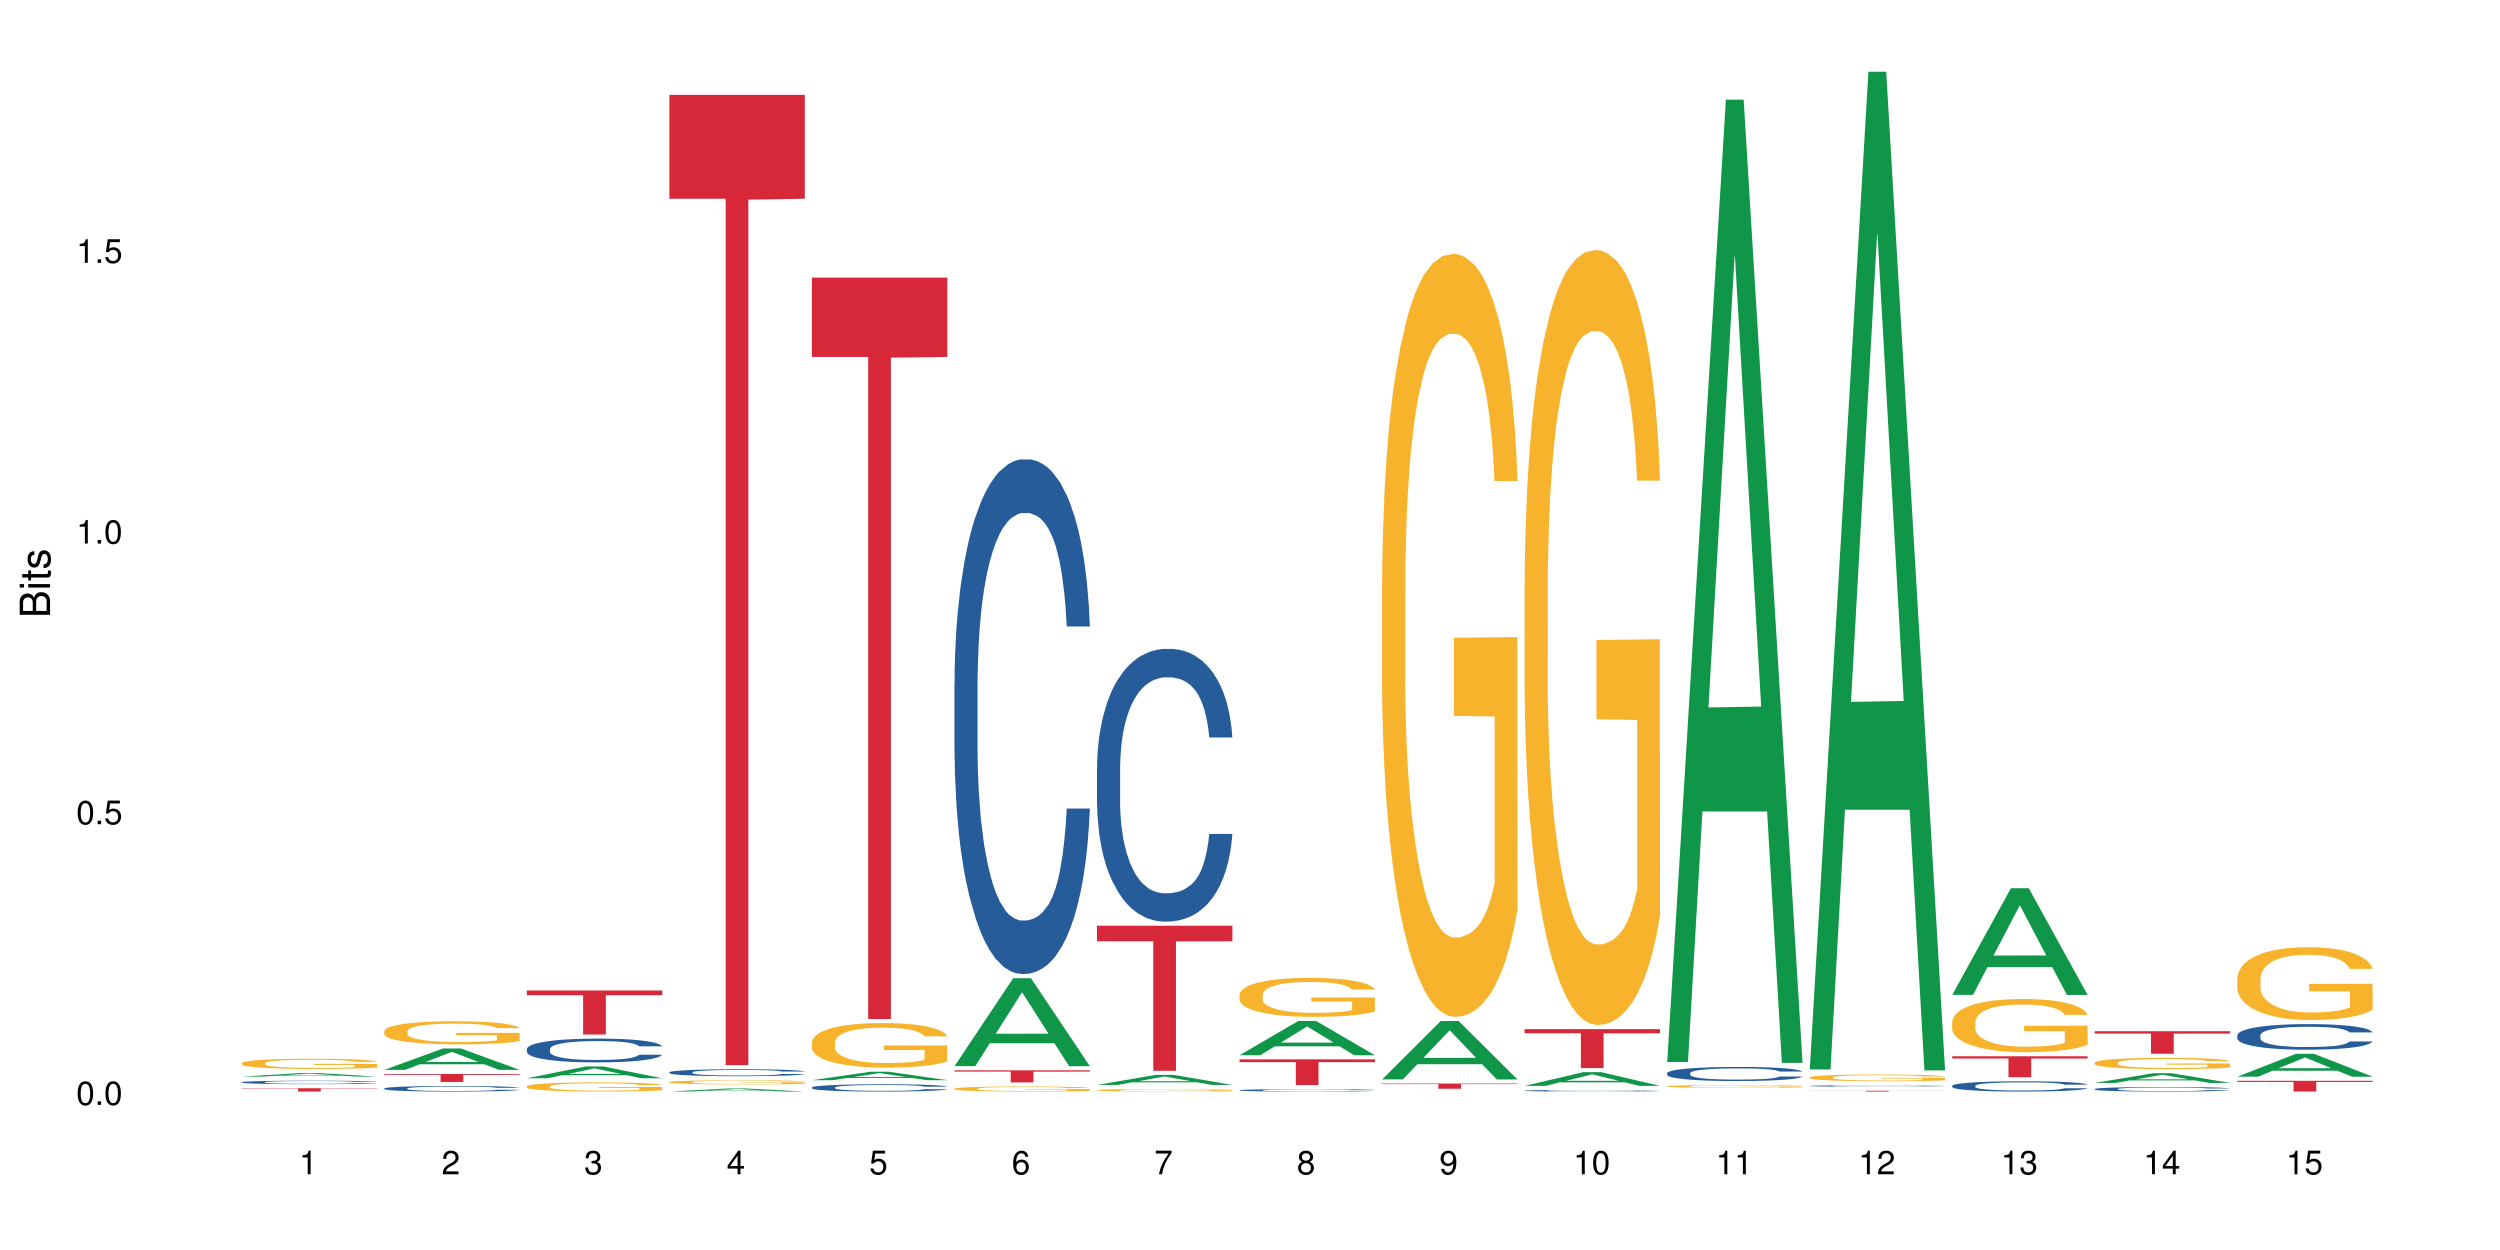 <?xml version="1.0" encoding="UTF-8"?>
<svg xmlns="http://www.w3.org/2000/svg" xmlns:xlink="http://www.w3.org/1999/xlink" width="720pt" height="360pt" viewBox="0 0 720 360" version="1.1">
<defs>
<g>
<symbol overflow="visible" id="glyph0-0">
<path style="stroke:none;" d=""/>
</symbol>
<symbol overflow="visible" id="glyph0-1">
<path style="stroke:none;" d="M 2.641 -6.797 C 2 -6.797 1.422 -6.531 1.078 -6.047 C 0.641 -5.453 0.406 -4.547 0.406 -3.297 C 0.406 -1 1.188 0.219 2.641 0.219 C 4.078 0.219 4.859 -1 4.859 -3.234 C 4.859 -4.562 4.656 -5.438 4.203 -6.047 C 3.844 -6.531 3.281 -6.797 2.641 -6.797 Z M 2.641 -6.047 C 3.547 -6.047 4 -5.125 4 -3.312 C 4 -1.375 3.562 -0.484 2.625 -0.484 C 1.734 -0.484 1.281 -1.422 1.281 -3.281 C 1.281 -5.141 1.734 -6.047 2.641 -6.047 Z M 2.641 -6.047 "/>
</symbol>
<symbol overflow="visible" id="glyph0-2">
<path style="stroke:none;" d="M 1.828 -1 L 0.828 -1 L 0.828 0 L 1.828 0 Z M 1.828 -1 "/>
</symbol>
<symbol overflow="visible" id="glyph0-3">
<path style="stroke:none;" d="M 4.562 -6.797 L 1.062 -6.797 L 0.547 -3.094 L 1.328 -3.094 C 1.719 -3.562 2.047 -3.734 2.578 -3.734 C 3.484 -3.734 4.062 -3.109 4.062 -2.094 C 4.062 -1.125 3.484 -0.531 2.578 -0.531 C 1.828 -0.531 1.375 -0.906 1.188 -1.672 L 0.328 -1.672 C 0.453 -1.109 0.547 -0.844 0.75 -0.594 C 1.125 -0.078 1.828 0.219 2.594 0.219 C 3.969 0.219 4.922 -0.781 4.922 -2.219 C 4.922 -3.562 4.031 -4.484 2.719 -4.484 C 2.25 -4.484 1.859 -4.359 1.469 -4.062 L 1.734 -5.969 L 4.562 -5.969 Z M 4.562 -6.797 "/>
</symbol>
<symbol overflow="visible" id="glyph0-4">
<path style="stroke:none;" d="M 2.484 -4.844 L 2.484 0 L 3.328 0 L 3.328 -6.797 L 2.766 -6.797 C 2.469 -5.75 2.281 -5.609 0.984 -5.453 L 0.984 -4.844 Z M 2.484 -4.844 "/>
</symbol>
<symbol overflow="visible" id="glyph0-5">
<path style="stroke:none;" d="M 4.859 -0.828 L 1.281 -0.828 C 1.359 -1.391 1.672 -1.75 2.5 -2.234 L 3.469 -2.75 C 4.406 -3.266 4.906 -3.969 4.906 -4.812 C 4.906 -5.375 4.672 -5.906 4.266 -6.266 C 3.859 -6.625 3.375 -6.797 2.719 -6.797 C 1.859 -6.797 1.219 -6.5 0.844 -5.922 C 0.609 -5.562 0.5 -5.125 0.484 -4.438 L 1.328 -4.438 C 1.359 -4.906 1.406 -5.188 1.531 -5.406 C 1.75 -5.812 2.188 -6.062 2.703 -6.062 C 3.469 -6.062 4.031 -5.516 4.031 -4.781 C 4.031 -4.25 3.719 -3.797 3.125 -3.438 L 2.234 -2.938 C 0.812 -2.141 0.406 -1.5 0.328 0 L 4.859 0 Z M 4.859 -0.828 "/>
</symbol>
<symbol overflow="visible" id="glyph0-6">
<path style="stroke:none;" d="M 2.125 -3.125 L 2.578 -3.125 C 3.516 -3.125 3.984 -2.703 3.984 -1.891 C 3.984 -1.031 3.469 -0.531 2.578 -0.531 C 1.656 -0.531 1.203 -0.984 1.156 -1.969 L 0.312 -1.969 C 0.344 -1.422 0.438 -1.078 0.609 -0.766 C 0.953 -0.109 1.625 0.219 2.547 0.219 C 3.953 0.219 4.859 -0.609 4.859 -1.906 C 4.859 -2.766 4.516 -3.25 3.703 -3.516 C 4.344 -3.766 4.656 -4.25 4.656 -4.938 C 4.656 -6.109 3.875 -6.797 2.578 -6.797 C 1.203 -6.797 0.484 -6.047 0.453 -4.609 L 1.297 -4.609 C 1.312 -5.016 1.344 -5.25 1.453 -5.453 C 1.641 -5.828 2.062 -6.062 2.594 -6.062 C 3.344 -6.062 3.797 -5.625 3.797 -4.906 C 3.797 -4.422 3.609 -4.141 3.25 -3.984 C 3.016 -3.891 2.719 -3.844 2.125 -3.844 Z M 2.125 -3.125 "/>
</symbol>
<symbol overflow="visible" id="glyph0-7">
<path style="stroke:none;" d="M 3.141 -1.625 L 3.141 0 L 3.984 0 L 3.984 -1.625 L 4.984 -1.625 L 4.984 -2.391 L 3.984 -2.391 L 3.984 -6.797 L 3.359 -6.797 L 0.266 -2.516 L 0.266 -1.625 Z M 3.141 -2.391 L 1 -2.391 L 3.141 -5.359 Z M 3.141 -2.391 "/>
</symbol>
<symbol overflow="visible" id="glyph0-8">
<path style="stroke:none;" d="M 4.781 -5.031 C 4.609 -6.141 3.891 -6.797 2.844 -6.797 C 2.094 -6.797 1.422 -6.438 1.031 -5.828 C 0.609 -5.172 0.406 -4.344 0.406 -3.094 C 0.406 -1.953 0.578 -1.234 0.984 -0.625 C 1.359 -0.078 1.953 0.219 2.703 0.219 C 3.984 0.219 4.922 -0.734 4.922 -2.078 C 4.922 -3.344 4.062 -4.234 2.844 -4.234 C 2.172 -4.234 1.641 -3.969 1.281 -3.469 C 1.281 -5.125 1.828 -6.047 2.797 -6.047 C 3.391 -6.047 3.797 -5.672 3.938 -5.031 Z M 2.734 -3.484 C 3.547 -3.484 4.062 -2.922 4.062 -2 C 4.062 -1.156 3.484 -0.531 2.703 -0.531 C 1.922 -0.531 1.328 -1.188 1.328 -2.047 C 1.328 -2.891 1.906 -3.484 2.734 -3.484 Z M 2.734 -3.484 "/>
</symbol>
<symbol overflow="visible" id="glyph0-9">
<path style="stroke:none;" d="M 4.984 -6.797 L 0.438 -6.797 L 0.438 -5.969 L 4.109 -5.969 C 2.5 -3.656 1.828 -2.234 1.328 0 L 2.219 0 C 2.594 -2.172 3.453 -4.047 4.984 -6.094 Z M 4.984 -6.797 "/>
</symbol>
<symbol overflow="visible" id="glyph0-10">
<path style="stroke:none;" d="M 3.75 -3.578 C 4.453 -4 4.688 -4.344 4.688 -4.984 C 4.688 -6.047 3.844 -6.797 2.641 -6.797 C 1.438 -6.797 0.594 -6.047 0.594 -4.984 C 0.594 -4.359 0.828 -4.016 1.516 -3.578 C 0.734 -3.203 0.359 -2.641 0.359 -1.891 C 0.359 -0.641 1.297 0.219 2.641 0.219 C 3.984 0.219 4.922 -0.641 4.922 -1.875 C 4.922 -2.641 4.531 -3.203 3.75 -3.578 Z M 2.641 -6.047 C 3.359 -6.047 3.812 -5.625 3.812 -4.969 C 3.812 -4.344 3.344 -3.922 2.641 -3.922 C 1.922 -3.922 1.453 -4.344 1.453 -4.984 C 1.453 -5.625 1.922 -6.047 2.641 -6.047 Z M 2.641 -3.203 C 3.484 -3.203 4.062 -2.672 4.062 -1.875 C 4.062 -1.062 3.484 -0.531 2.625 -0.531 C 1.797 -0.531 1.219 -1.078 1.219 -1.875 C 1.219 -2.672 1.797 -3.203 2.641 -3.203 Z M 2.641 -3.203 "/>
</symbol>
<symbol overflow="visible" id="glyph0-11">
<path style="stroke:none;" d="M 0.516 -1.547 C 0.672 -0.438 1.406 0.219 2.438 0.219 C 3.188 0.219 3.859 -0.141 4.266 -0.75 C 4.688 -1.406 4.891 -2.25 4.891 -3.484 C 4.891 -4.625 4.703 -5.359 4.312 -5.953 C 3.938 -6.5 3.344 -6.797 2.594 -6.797 C 1.297 -6.797 0.359 -5.844 0.359 -4.516 C 0.359 -3.25 1.234 -2.344 2.453 -2.344 C 3.094 -2.344 3.562 -2.578 4.016 -3.109 C 4 -1.453 3.469 -0.531 2.5 -0.531 C 1.906 -0.531 1.484 -0.906 1.359 -1.547 Z M 2.578 -6.062 C 3.375 -6.062 3.969 -5.406 3.969 -4.531 C 3.969 -3.688 3.375 -3.094 2.547 -3.094 C 1.734 -3.094 1.234 -3.672 1.234 -4.578 C 1.234 -5.438 1.797 -6.062 2.578 -6.062 Z M 2.578 -6.062 "/>
</symbol>
<symbol overflow="visible" id="glyph1-0">
<path style="stroke:none;" d=""/>
</symbol>
<symbol overflow="visible" id="glyph1-1">
<path style="stroke:none;" d="M 0 -0.953 L 0 -4.891 C 0 -5.719 -0.234 -6.344 -0.734 -6.797 C -1.188 -7.234 -1.812 -7.469 -2.5 -7.469 C -3.547 -7.469 -4.188 -7 -4.625 -5.875 C -4.984 -6.672 -5.641 -7.094 -6.531 -7.094 C -7.156 -7.094 -7.734 -6.859 -8.141 -6.391 C -8.562 -5.938 -8.75 -5.344 -8.75 -4.5 L -8.75 -0.953 Z M -4.984 -2.062 L -7.766 -2.062 L -7.766 -4.219 C -7.766 -4.844 -7.688 -5.203 -7.453 -5.5 C -7.219 -5.812 -6.859 -5.969 -6.375 -5.969 C -5.906 -5.969 -5.531 -5.812 -5.297 -5.5 C -5.062 -5.203 -4.984 -4.844 -4.984 -4.219 Z M -0.984 -2.062 L -4 -2.062 L -4 -4.781 C -4 -5.328 -3.859 -5.688 -3.578 -5.953 C -3.297 -6.219 -2.922 -6.359 -2.484 -6.359 C -2.062 -6.359 -1.688 -6.219 -1.406 -5.953 C -1.109 -5.688 -0.984 -5.328 -0.984 -4.781 Z M -0.984 -2.062 "/>
</symbol>
<symbol overflow="visible" id="glyph1-2">
<path style="stroke:none;" d="M -6.281 -1.797 L -6.281 -0.797 L 0 -0.797 L 0 -1.797 Z M -8.75 -1.797 L -8.75 -0.797 L -7.484 -0.797 L -7.484 -1.797 Z M -8.75 -1.797 "/>
</symbol>
<symbol overflow="visible" id="glyph1-3">
<path style="stroke:none;" d="M -6.281 -3.047 L -6.281 -2.016 L -8.016 -2.016 L -8.016 -1.016 L -6.281 -1.016 L -6.281 -0.172 L -5.469 -0.172 L -5.469 -1.016 L -0.719 -1.016 C -0.078 -1.016 0.281 -1.453 0.281 -2.234 C 0.281 -2.469 0.25 -2.719 0.188 -3.047 L -0.641 -3.047 C -0.609 -2.922 -0.594 -2.766 -0.594 -2.562 C -0.594 -2.141 -0.719 -2.016 -1.156 -2.016 L -5.469 -2.016 L -5.469 -3.047 Z M -6.281 -3.047 "/>
</symbol>
<symbol overflow="visible" id="glyph1-4">
<path style="stroke:none;" d="M -4.531 -5.25 C -5.766 -5.25 -6.469 -4.422 -6.469 -2.969 C -6.469 -1.516 -5.719 -0.562 -4.547 -0.562 C -3.562 -0.562 -3.094 -1.062 -2.734 -2.562 L -2.516 -3.484 C -2.344 -4.188 -2.094 -4.469 -1.625 -4.469 C -1.047 -4.469 -0.641 -3.875 -0.641 -3 C -0.641 -2.453 -0.797 -2 -1.062 -1.75 C -1.25 -1.594 -1.422 -1.531 -1.875 -1.469 L -1.875 -0.406 C -0.422 -0.453 0.281 -1.266 0.281 -2.922 C 0.281 -4.5 -0.5 -5.516 -1.719 -5.516 C -2.656 -5.516 -3.172 -4.984 -3.469 -3.734 L -3.703 -2.766 C -3.891 -1.953 -4.156 -1.609 -4.594 -1.609 C -5.172 -1.609 -5.547 -2.125 -5.547 -2.938 C -5.547 -3.75 -5.203 -4.172 -4.531 -4.203 Z M -4.531 -5.25 "/>
</symbol>
</g>
</defs>
<g id="surface7718">
<rect x="0" y="0" width="720" height="360" style="fill:rgb(100%,100%,100%);fill-opacity:1;stroke:none;"/>
<path style=" stroke:none;fill-rule:nonzero;fill:rgb(6.275%,58.824%,28.235%);fill-opacity:1;" d="M 69.629 310.062 L 69.672 310.059 L 86.547 309.035 L 91.672 309.035 L 108.629 310.062 L 102.668 310.062 L 98.418 309.793 L 79.797 309.793 L 75.629 310.062 L 69.629 310.062 L 81.586 309.684 L 96.711 309.684 L 89.172 309.203 L 89.004 309.203 L 81.547 309.684 L 81.586 309.684 Z M 69.629 310.062 "/>
<path style=" stroke:none;fill-rule:nonzero;fill:rgb(14.51%,36.078%,60%);fill-opacity:1;" d="M 69.629 311.676 L 69.676 311.672 L 69.676 311.652 L 69.82 311.617 L 70.152 311.574 L 70.484 311.543 L 71.34 311.488 L 72.531 311.438 L 73.766 311.398 L 74.672 311.375 L 75.48 311.355 L 77.332 311.32 L 78.523 311.305 L 79.809 311.289 L 81.375 311.273 L 82.52 311.266 L 85.086 311.25 L 86.988 311.242 L 91.648 311.242 L 93.551 311.246 L 94.93 311.25 L 96.453 311.258 L 97.738 311.266 L 99.973 311.285 L 101.969 311.309 L 102.871 311.324 L 104.301 311.352 L 105.395 311.379 L 106.156 311.402 L 107.012 311.438 L 107.77 311.48 L 108.344 311.523 L 108.629 311.562 L 101.969 311.562 L 101.637 311.527 L 101.258 311.5 L 100.543 311.461 L 99.828 311.438 L 98.832 311.41 L 97.926 311.391 L 96.691 311.375 L 95.598 311.363 L 94.453 311.355 L 93.359 311.352 L 91.27 311.344 L 88.844 311.344 L 87.938 311.348 L 86.086 311.355 L 85.086 311.359 L 83.66 311.375 L 82.66 311.387 L 81.473 311.402 L 80.664 311.418 L 79.664 311.441 L 78.949 311.465 L 78.141 311.492 L 77.668 311.516 L 77.238 311.543 L 76.859 311.57 L 76.574 311.602 L 76.383 311.637 L 76.289 311.668 L 76.289 311.812 L 76.383 311.844 L 76.621 311.883 L 77.238 311.938 L 78.141 311.984 L 79.188 312.023 L 80.188 312.051 L 80.758 312.062 L 81.52 312.078 L 82.707 312.098 L 84.422 312.113 L 85.418 312.121 L 86.941 312.129 L 88.512 312.133 L 90.602 312.133 L 92.457 312.129 L 93.695 312.125 L 94.977 312.117 L 96.738 312.102 L 97.832 312.086 L 98.781 312.07 L 99.496 312.055 L 99.973 312.039 L 100.684 312.012 L 101.258 311.98 L 101.684 311.945 L 101.969 311.918 L 108.629 311.918 L 108.344 311.953 L 107.914 311.988 L 107.484 312.016 L 106.82 312.047 L 106.059 312.074 L 104.965 312.105 L 104.062 312.129 L 102.871 312.148 L 101.777 312.168 L 100.59 312.184 L 98.832 312.199 L 97.688 312.211 L 96.453 312.219 L 94.977 312.227 L 93.125 312.23 L 91.125 312.234 L 89.27 312.238 L 87.273 312.234 L 85.801 312.23 L 83.848 312.223 L 81.426 312.207 L 79.664 312.188 L 78.285 312.172 L 77.098 312.152 L 75.766 312.129 L 74.051 312.09 L 73.008 312.059 L 72.293 312.031 L 71.484 311.996 L 70.914 311.965 L 70.246 311.914 L 69.773 311.852 L 69.629 311.801 Z M 69.629 311.676 "/>
<path style=" stroke:none;fill-rule:nonzero;fill:rgb(96.863%,70.196%,16.863%);fill-opacity:1;" d="M 69.629 306.18 L 69.676 306.176 L 69.676 306.121 L 69.867 306 L 70.344 305.836 L 70.961 305.699 L 71.625 305.59 L 72.055 305.535 L 72.77 305.453 L 73.387 305.395 L 74.957 305.273 L 76.953 305.16 L 78.047 305.113 L 79.285 305.066 L 81.043 305.016 L 81.852 305 L 84.324 304.957 L 87.133 304.93 L 90.223 304.922 L 91.648 304.922 L 93.598 304.934 L 96.262 304.965 L 97.785 304.992 L 98.973 305.016 L 100.211 305.051 L 101.73 305.105 L 103.16 305.172 L 104.301 305.234 L 105.441 305.316 L 106.391 305.402 L 107.199 305.496 L 107.914 305.605 L 108.344 305.699 L 108.629 305.793 L 102.016 305.793 L 101.637 305.699 L 101.207 305.629 L 100.496 305.539 L 99.781 305.477 L 99.066 305.426 L 97.738 305.355 L 96.594 305.312 L 95.168 305.273 L 93.789 305.25 L 92.219 305.234 L 91.27 305.23 L 88.746 305.23 L 86.465 305.246 L 85.133 305.27 L 84.184 305.289 L 82.852 305.332 L 82.043 305.363 L 81.566 305.383 L 80.141 305.469 L 79.188 305.543 L 78.664 305.594 L 78 305.676 L 77.523 305.746 L 77 305.855 L 76.715 305.934 L 76.336 306.117 L 76.289 306.598 L 76.43 306.699 L 76.715 306.809 L 77.098 306.906 L 77.668 307.008 L 78.238 307.086 L 79.234 307.191 L 80.094 307.262 L 80.758 307.305 L 82.043 307.379 L 82.566 307.402 L 83.801 307.449 L 85.086 307.488 L 86.656 307.52 L 87.844 307.535 L 89.746 307.551 L 92.172 307.551 L 95.027 307.535 L 96.832 307.512 L 98.07 307.492 L 98.879 307.473 L 99.875 307.441 L 100.59 307.418 L 101.258 307.387 L 102.062 307.34 L 102.062 306.699 L 90.316 306.699 L 90.316 306.398 L 108.578 306.395 L 108.629 307.441 L 107.629 307.516 L 106.391 307.586 L 105.203 307.641 L 103.965 307.684 L 102.207 307.734 L 100.781 307.766 L 98.594 307.805 L 96.594 307.828 L 94.504 307.844 L 92.648 307.852 L 90.461 307.855 L 88.512 307.852 L 86.418 307.836 L 84.754 307.812 L 83.23 307.785 L 81.711 307.75 L 79.809 307.695 L 78.57 307.648 L 77.285 307.594 L 76.004 307.527 L 74.859 307.453 L 74.102 307.398 L 73.34 307.332 L 72.531 307.254 L 71.77 307.16 L 71.199 307.078 L 70.676 306.984 L 70.297 306.895 L 69.914 306.777 L 69.723 306.68 L 69.629 306.598 Z M 69.629 306.18 "/>
<path style=" stroke:none;fill-rule:nonzero;fill:rgb(83.922%,15.686%,22.353%);fill-opacity:1;" d="M 69.629 313.418 L 108.629 313.418 L 108.629 313.52 L 92.375 313.52 L 92.375 314.371 L 85.836 314.371 L 85.836 313.52 L 69.629 313.52 Z M 69.629 313.418 "/>
<path style=" stroke:none;fill-rule:nonzero;fill:rgb(6.275%,58.824%,28.235%);fill-opacity:1;" d="M 110.68 308.121 L 110.723 308.117 L 127.598 301.953 L 132.719 301.953 L 149.68 308.129 L 143.719 308.129 L 139.469 306.516 L 120.848 306.516 L 116.68 308.121 L 110.68 308.121 L 122.637 305.848 L 137.762 305.844 L 130.223 302.961 L 130.137 302.957 L 130.055 302.973 L 122.598 305.844 L 122.637 305.848 Z M 110.68 308.121 "/>
<path style=" stroke:none;fill-rule:nonzero;fill:rgb(14.51%,36.078%,60%);fill-opacity:1;" d="M 110.68 313.465 L 110.727 313.465 L 110.727 313.43 L 110.871 313.375 L 111.203 313.305 L 111.535 313.254 L 112.391 313.168 L 113.582 313.086 L 114.816 313.02 L 115.723 312.984 L 116.531 312.953 L 118.383 312.898 L 119.574 312.871 L 120.859 312.848 L 122.426 312.82 L 123.57 312.809 L 126.137 312.785 L 128.039 312.773 L 129.512 312.77 L 132.699 312.77 L 134.602 312.773 L 135.98 312.781 L 137.504 312.793 L 138.789 312.809 L 141.023 312.84 L 143.02 312.879 L 143.922 312.902 L 145.352 312.949 L 146.445 312.992 L 147.207 313.031 L 148.062 313.086 L 148.82 313.152 L 149.395 313.227 L 149.68 313.289 L 143.02 313.289 L 142.688 313.23 L 142.305 313.184 L 141.594 313.125 L 140.879 313.082 L 139.883 313.039 L 138.977 313.012 L 137.742 312.984 L 136.648 312.965 L 135.504 312.953 L 134.41 312.945 L 132.32 312.938 L 128.988 312.938 L 127.137 312.949 L 126.137 312.961 L 124.711 312.98 L 123.711 313 L 122.523 313.031 L 121.715 313.055 L 120.715 313.094 L 120 313.125 L 119.191 313.176 L 118.719 313.211 L 118.289 313.254 L 117.91 313.301 L 117.625 313.352 L 117.434 313.406 L 117.34 313.457 L 117.34 313.684 L 117.434 313.738 L 117.672 313.801 L 118.289 313.891 L 119.191 313.965 L 120.238 314.027 L 121.238 314.07 L 121.809 314.094 L 122.57 314.117 L 123.758 314.145 L 125.473 314.176 L 126.469 314.188 L 127.992 314.199 L 129.562 314.203 L 131.652 314.203 L 133.508 314.199 L 134.746 314.191 L 136.027 314.18 L 137.789 314.152 L 138.883 314.129 L 139.832 314.102 L 140.547 314.074 L 141.023 314.051 L 141.734 314.008 L 142.305 313.957 L 142.734 313.906 L 143.02 313.855 L 149.68 313.855 L 149.395 313.914 L 148.965 313.973 L 148.535 314.012 L 147.871 314.066 L 147.109 314.109 L 146.016 314.16 L 145.113 314.195 L 143.922 314.23 L 142.828 314.258 L 141.641 314.285 L 139.883 314.312 L 138.738 314.328 L 137.504 314.34 L 136.027 314.352 L 134.176 314.363 L 132.176 314.371 L 130.32 314.371 L 128.324 314.367 L 126.852 314.363 L 124.898 314.348 L 122.473 314.324 L 120.715 314.293 L 119.336 314.266 L 118.148 314.238 L 116.816 314.199 L 115.102 314.133 L 114.059 314.082 L 113.344 314.043 L 112.535 313.984 L 111.965 313.934 L 111.297 313.852 L 110.824 313.75 L 110.68 313.668 Z M 110.68 313.465 "/>
<path style=" stroke:none;fill-rule:nonzero;fill:rgb(96.863%,70.196%,16.863%);fill-opacity:1;" d="M 110.68 296.973 L 110.727 296.965 L 110.727 296.844 L 110.918 296.57 L 111.395 296.195 L 112.012 295.883 L 112.676 295.641 L 113.105 295.516 L 113.82 295.332 L 114.438 295.199 L 116.008 294.926 L 118.004 294.672 L 119.098 294.562 L 120.336 294.457 L 122.094 294.344 L 122.902 294.301 L 125.375 294.203 L 128.18 294.141 L 131.273 294.125 L 132.699 294.129 L 134.648 294.152 L 137.312 294.219 L 138.836 294.281 L 140.023 294.344 L 141.262 294.422 L 142.781 294.543 L 144.207 294.688 L 145.352 294.836 L 146.492 295.016 L 147.441 295.211 L 148.25 295.422 L 148.965 295.68 L 149.395 295.891 L 149.68 296.102 L 143.066 296.102 L 142.688 295.891 L 142.258 295.727 L 141.547 295.527 L 140.832 295.379 L 140.117 295.266 L 138.789 295.105 L 137.645 295.012 L 136.219 294.926 L 134.84 294.871 L 133.27 294.836 L 132.32 294.82 L 129.797 294.82 L 127.516 294.863 L 126.184 294.914 L 125.234 294.961 L 123.902 295.051 L 123.094 295.125 L 122.617 295.176 L 121.191 295.363 L 120.238 295.531 L 119.715 295.648 L 119.051 295.828 L 118.574 295.992 L 118.051 296.238 L 117.766 296.418 L 117.387 296.832 L 117.34 297.926 L 117.48 298.156 L 117.766 298.406 L 118.148 298.625 L 118.719 298.855 L 119.289 299.031 L 120.285 299.266 L 121.145 299.426 L 121.809 299.527 L 123.094 299.691 L 123.617 299.746 L 124.852 299.855 L 126.137 299.941 L 127.707 300.016 L 128.895 300.051 L 130.797 300.082 L 133.223 300.082 L 136.078 300.043 L 137.883 299.996 L 139.121 299.945 L 139.93 299.906 L 140.926 299.836 L 141.641 299.777 L 142.305 299.711 L 143.113 299.605 L 143.113 298.156 L 131.367 298.148 L 131.367 297.469 L 149.629 297.465 L 149.68 299.836 L 148.68 300 L 147.441 300.16 L 146.254 300.281 L 145.016 300.383 L 143.258 300.5 L 141.832 300.574 L 139.645 300.656 L 137.645 300.711 L 135.555 300.75 L 133.699 300.766 L 131.512 300.773 L 129.562 300.762 L 127.469 300.723 L 125.805 300.676 L 124.281 300.613 L 122.762 300.535 L 120.859 300.41 L 119.621 300.305 L 118.336 300.18 L 117.055 300.027 L 115.91 299.863 L 115.152 299.734 L 114.391 299.59 L 113.582 299.406 L 112.82 299.199 L 112.25 299.012 L 111.727 298.801 L 111.348 298.598 L 110.965 298.324 L 110.773 298.105 L 110.68 297.918 Z M 110.68 296.973 "/>
<path style=" stroke:none;fill-rule:nonzero;fill:rgb(83.922%,15.686%,22.353%);fill-opacity:1;" d="M 110.68 309.309 L 149.68 309.309 L 149.68 309.551 L 133.426 309.555 L 133.426 311.59 L 126.887 311.59 L 126.887 309.555 L 126.793 309.551 L 110.68 309.551 Z M 110.68 309.309 "/>
<path style=" stroke:none;fill-rule:nonzero;fill:rgb(6.275%,58.824%,28.235%);fill-opacity:1;" d="M 151.73 310.543 L 151.773 310.539 L 168.648 307.148 L 173.77 307.148 L 190.73 310.547 L 184.77 310.547 L 180.52 309.66 L 161.898 309.66 L 157.73 310.543 L 151.73 310.543 L 163.688 309.293 L 178.812 309.289 L 171.27 307.703 L 171.188 307.699 L 171.105 307.711 L 163.648 309.289 L 163.688 309.293 Z M 151.73 310.543 "/>
<path style=" stroke:none;fill-rule:nonzero;fill:rgb(14.51%,36.078%,60%);fill-opacity:1;" d="M 151.73 302.102 L 151.777 302.094 L 151.777 301.945 L 151.922 301.707 L 152.254 301.406 L 152.586 301.199 L 153.441 300.832 L 154.633 300.477 L 155.867 300.199 L 156.773 300.035 L 157.582 299.91 L 159.434 299.68 L 160.625 299.562 L 161.91 299.453 L 163.477 299.348 L 164.617 299.285 L 167.188 299.188 L 169.09 299.141 L 170.562 299.125 L 173.75 299.125 L 175.652 299.148 L 177.031 299.18 L 178.555 299.23 L 179.84 299.285 L 182.074 299.422 L 184.07 299.598 L 184.973 299.699 L 186.402 299.895 L 187.496 300.082 L 188.254 300.242 L 189.113 300.477 L 189.871 300.758 L 190.445 301.074 L 190.73 301.344 L 184.07 301.344 L 183.738 301.094 L 183.355 300.898 L 182.645 300.645 L 181.93 300.461 L 180.934 300.281 L 180.027 300.16 L 178.793 300.043 L 177.699 299.969 L 176.555 299.91 L 175.461 299.875 L 173.371 299.836 L 170.945 299.836 L 170.039 299.848 L 168.188 299.898 L 167.188 299.941 L 165.762 300.031 L 164.762 300.113 L 163.574 300.238 L 162.766 300.344 L 161.766 300.508 L 161.051 300.648 L 160.242 300.855 L 159.77 301.012 L 159.34 301.188 L 158.961 301.395 L 158.676 301.613 L 158.484 301.844 L 158.391 302.07 L 158.391 303.039 L 158.484 303.266 L 158.723 303.527 L 159.34 303.91 L 160.242 304.242 L 161.289 304.504 L 162.289 304.691 L 162.859 304.781 L 163.621 304.879 L 164.809 305.004 L 166.52 305.129 L 167.52 305.18 L 169.043 305.23 L 170.613 305.254 L 172.703 305.254 L 174.559 305.23 L 175.797 305.199 L 177.078 305.148 L 178.84 305.043 L 179.934 304.941 L 180.883 304.824 L 181.598 304.703 L 182.074 304.605 L 182.785 304.41 L 183.355 304.199 L 183.785 303.98 L 184.07 303.766 L 190.73 303.766 L 190.445 304.016 L 190.016 304.262 L 189.586 304.441 L 188.922 304.66 L 188.16 304.855 L 187.066 305.074 L 186.164 305.219 L 184.973 305.375 L 183.879 305.492 L 182.691 305.598 L 180.934 305.723 L 179.789 305.785 L 178.555 305.844 L 177.078 305.895 L 175.227 305.938 L 173.227 305.961 L 171.371 305.969 L 169.375 305.957 L 167.902 305.93 L 165.949 305.875 L 163.523 305.762 L 161.766 305.645 L 160.387 305.523 L 159.199 305.398 L 157.867 305.23 L 156.152 304.953 L 155.105 304.742 L 154.395 304.566 L 153.586 304.324 L 153.016 304.105 L 152.348 303.754 L 151.875 303.309 L 151.73 302.965 Z M 151.73 302.102 "/>
<path style=" stroke:none;fill-rule:nonzero;fill:rgb(96.863%,70.196%,16.863%);fill-opacity:1;" d="M 151.73 312.859 L 151.777 312.855 L 151.777 312.809 L 151.969 312.699 L 152.445 312.551 L 153.062 312.426 L 153.727 312.332 L 154.156 312.281 L 154.871 312.207 L 155.488 312.152 L 157.059 312.047 L 159.055 311.945 L 160.148 311.902 L 161.387 311.859 L 163.145 311.812 L 163.953 311.797 L 166.426 311.758 L 169.23 311.734 L 172.324 311.727 L 173.75 311.73 L 175.699 311.738 L 178.363 311.766 L 179.887 311.789 L 181.074 311.812 L 182.312 311.844 L 183.832 311.895 L 185.258 311.953 L 186.402 312.008 L 187.543 312.082 L 188.492 312.16 L 189.301 312.242 L 190.016 312.344 L 190.445 312.43 L 190.73 312.516 L 184.117 312.516 L 183.738 312.43 L 183.309 312.363 L 182.598 312.285 L 181.883 312.227 L 181.168 312.18 L 179.84 312.117 L 178.695 312.078 L 177.27 312.047 L 175.891 312.023 L 174.32 312.008 L 173.371 312.004 L 170.848 312.004 L 168.566 312.023 L 167.234 312.039 L 166.285 312.059 L 164.953 312.098 L 164.145 312.125 L 163.668 312.145 L 162.242 312.219 L 161.289 312.285 L 160.766 312.332 L 160.102 312.406 L 159.625 312.469 L 159.102 312.566 L 158.816 312.641 L 158.438 312.805 L 158.391 313.238 L 158.531 313.328 L 158.816 313.43 L 159.199 313.516 L 159.77 313.609 L 160.34 313.68 L 161.336 313.773 L 162.195 313.836 L 162.859 313.875 L 164.145 313.941 L 164.668 313.961 L 165.902 314.008 L 167.188 314.039 L 168.758 314.07 L 169.945 314.082 L 171.848 314.094 L 174.273 314.094 L 177.129 314.082 L 178.934 314.062 L 180.172 314.043 L 180.98 314.027 L 181.977 314 L 182.691 313.977 L 183.355 313.949 L 184.164 313.906 L 184.164 313.328 L 172.418 313.328 L 172.418 313.059 L 190.68 313.055 L 190.73 314 L 189.73 314.062 L 188.492 314.125 L 187.305 314.176 L 186.066 314.215 L 184.309 314.262 L 182.883 314.289 L 180.695 314.324 L 178.695 314.348 L 176.605 314.359 L 174.75 314.367 L 172.562 314.371 L 170.613 314.367 L 168.52 314.352 L 166.855 314.332 L 165.332 314.309 L 163.812 314.277 L 161.91 314.227 L 160.672 314.184 L 159.387 314.133 L 158.105 314.074 L 156.961 314.008 L 156.203 313.957 L 155.441 313.898 L 154.633 313.828 L 153.871 313.746 L 153.301 313.672 L 152.777 313.586 L 152.398 313.508 L 152.016 313.398 L 151.824 313.312 L 151.73 313.234 Z M 151.73 312.859 "/>
<path style=" stroke:none;fill-rule:nonzero;fill:rgb(83.922%,15.686%,22.353%);fill-opacity:1;" d="M 151.73 285.254 L 190.73 285.254 L 190.73 286.613 L 174.477 286.625 L 174.477 297.945 L 167.938 297.945 L 167.938 286.637 L 167.84 286.613 L 151.73 286.613 Z M 151.73 285.254 "/>
<path style=" stroke:none;fill-rule:nonzero;fill:rgb(6.275%,58.824%,28.235%);fill-opacity:1;" d="M 192.781 314.371 L 192.824 314.367 L 209.695 313.477 L 214.82 313.477 L 231.781 314.371 L 225.82 314.371 L 221.57 314.137 L 202.949 314.137 L 198.781 314.371 L 192.781 314.371 L 204.738 314.039 L 219.863 314.039 L 212.32 313.621 L 212.238 313.621 L 212.156 313.625 L 204.699 314.039 L 204.738 314.039 Z M 192.781 314.371 "/>
<path style=" stroke:none;fill-rule:nonzero;fill:rgb(14.51%,36.078%,60%);fill-opacity:1;" d="M 192.781 308.816 L 192.828 308.816 L 192.828 308.773 L 192.973 308.703 L 193.305 308.613 L 193.637 308.555 L 194.492 308.445 L 195.684 308.344 L 196.918 308.262 L 197.824 308.215 L 198.633 308.176 L 200.484 308.109 L 201.676 308.074 L 202.957 308.043 L 204.527 308.012 L 205.668 307.996 L 208.238 307.965 L 210.141 307.953 L 211.613 307.945 L 214.801 307.945 L 216.703 307.953 L 218.082 307.965 L 219.605 307.977 L 220.887 307.996 L 223.125 308.035 L 225.121 308.086 L 226.023 308.113 L 227.453 308.172 L 228.547 308.227 L 229.305 308.273 L 230.164 308.344 L 230.922 308.426 L 231.496 308.516 L 231.781 308.598 L 225.121 308.598 L 224.789 308.523 L 224.406 308.465 L 223.695 308.391 L 222.98 308.34 L 221.984 308.285 L 221.078 308.25 L 219.844 308.215 L 218.75 308.195 L 217.605 308.176 L 216.512 308.168 L 214.422 308.156 L 211.996 308.156 L 211.09 308.16 L 209.238 308.172 L 208.238 308.188 L 206.812 308.211 L 205.812 308.234 L 204.625 308.273 L 203.816 308.305 L 202.816 308.352 L 202.102 308.395 L 201.293 308.453 L 200.82 308.5 L 200.391 308.551 L 200.012 308.609 L 199.727 308.676 L 199.535 308.742 L 199.441 308.809 L 199.441 309.09 L 199.535 309.156 L 199.773 309.234 L 200.391 309.344 L 201.293 309.441 L 202.34 309.52 L 203.34 309.574 L 203.91 309.602 L 204.672 309.629 L 205.859 309.664 L 207.57 309.703 L 208.57 309.715 L 210.094 309.73 L 211.664 309.738 L 213.754 309.738 L 215.609 309.73 L 216.848 309.723 L 218.129 309.707 L 219.891 309.676 L 220.984 309.648 L 221.934 309.613 L 222.648 309.578 L 223.125 309.547 L 223.836 309.492 L 224.406 309.43 L 224.836 309.367 L 225.121 309.305 L 231.781 309.305 L 231.496 309.375 L 231.066 309.449 L 230.637 309.5 L 229.973 309.566 L 229.211 309.621 L 228.117 309.688 L 227.215 309.727 L 226.023 309.773 L 224.93 309.809 L 223.742 309.84 L 221.984 309.875 L 220.84 309.895 L 219.605 309.91 L 218.129 309.926 L 216.277 309.938 L 214.277 309.945 L 212.422 309.945 L 210.426 309.941 L 208.953 309.938 L 207 309.918 L 204.574 309.887 L 202.816 309.852 L 201.438 309.816 L 200.25 309.781 L 198.918 309.73 L 197.203 309.652 L 196.156 309.59 L 195.445 309.539 L 194.637 309.465 L 194.066 309.402 L 193.398 309.301 L 192.926 309.172 L 192.781 309.07 Z M 192.781 308.816 "/>
<path style=" stroke:none;fill-rule:nonzero;fill:rgb(96.863%,70.196%,16.863%);fill-opacity:1;" d="M 192.781 311.629 L 192.828 311.625 L 192.828 311.605 L 193.02 311.559 L 193.496 311.492 L 194.113 311.438 L 194.777 311.395 L 195.207 311.371 L 195.922 311.34 L 196.539 311.316 L 198.109 311.27 L 200.105 311.223 L 201.199 311.203 L 202.438 311.184 L 204.195 311.164 L 205.004 311.156 L 207.477 311.141 L 210.281 311.129 L 213.375 311.125 L 214.801 311.129 L 216.75 311.133 L 219.414 311.145 L 220.938 311.156 L 222.125 311.164 L 223.363 311.18 L 224.883 311.199 L 226.309 311.227 L 227.453 311.25 L 228.594 311.285 L 229.543 311.316 L 230.352 311.355 L 231.066 311.398 L 231.496 311.438 L 231.781 311.477 L 225.168 311.477 L 224.789 311.438 L 224.359 311.41 L 223.648 311.375 L 222.934 311.348 L 222.219 311.328 L 220.887 311.301 L 219.746 311.281 L 218.32 311.27 L 216.941 311.258 L 215.371 311.25 L 211.898 311.25 L 209.617 311.258 L 208.285 311.266 L 207.336 311.273 L 206.004 311.289 L 205.195 311.305 L 204.719 311.312 L 203.293 311.344 L 202.34 311.375 L 201.816 311.395 L 201.152 311.426 L 200.676 311.457 L 200.152 311.5 L 199.867 311.531 L 199.488 311.602 L 199.441 311.797 L 199.582 311.836 L 199.867 311.879 L 200.25 311.918 L 200.82 311.961 L 201.391 311.992 L 202.387 312.031 L 203.246 312.059 L 203.91 312.078 L 205.195 312.105 L 205.719 312.117 L 206.953 312.137 L 208.238 312.152 L 209.809 312.164 L 210.996 312.168 L 212.898 312.176 L 215.324 312.176 L 218.18 312.168 L 219.984 312.16 L 221.223 312.152 L 222.031 312.145 L 223.027 312.133 L 223.742 312.121 L 224.406 312.109 L 225.215 312.094 L 225.215 311.836 L 213.469 311.836 L 213.469 311.715 L 231.73 311.715 L 231.781 312.133 L 230.781 312.16 L 229.543 312.188 L 228.355 312.211 L 227.117 312.23 L 225.359 312.25 L 223.934 312.262 L 221.746 312.277 L 219.746 312.285 L 217.656 312.293 L 215.801 312.297 L 211.664 312.297 L 209.57 312.289 L 207.906 312.281 L 206.383 312.27 L 204.859 312.254 L 202.957 312.234 L 201.723 312.215 L 200.438 312.191 L 199.152 312.164 L 198.012 312.137 L 197.25 312.113 L 196.492 312.09 L 195.684 312.055 L 194.922 312.02 L 194.352 311.988 L 193.828 311.949 L 193.445 311.914 L 193.066 311.867 L 192.875 311.828 L 192.781 311.793 Z M 192.781 311.629 "/>
<path style=" stroke:none;fill-rule:nonzero;fill:rgb(83.922%,15.686%,22.353%);fill-opacity:1;" d="M 192.781 27.32 L 231.781 27.32 L 231.781 57.234 L 215.527 57.496 L 215.527 306.766 L 208.988 306.766 L 208.988 57.758 L 208.891 57.234 L 192.781 57.234 Z M 192.781 27.32 "/>
<path style=" stroke:none;fill-rule:nonzero;fill:rgb(6.275%,58.824%,28.235%);fill-opacity:1;" d="M 233.832 311.09 L 233.875 311.09 L 250.746 308.656 L 255.871 308.656 L 272.832 311.094 L 266.871 311.094 L 262.621 310.457 L 244 310.457 L 239.832 311.09 L 233.832 311.09 L 245.789 310.195 L 260.914 310.191 L 253.371 309.055 L 253.289 309.055 L 253.207 309.059 L 245.75 310.191 L 245.789 310.195 Z M 233.832 311.09 "/>
<path style=" stroke:none;fill-rule:nonzero;fill:rgb(14.51%,36.078%,60%);fill-opacity:1;" d="M 233.832 313.188 L 233.879 313.184 L 233.879 313.137 L 234.023 313.066 L 234.355 312.973 L 234.688 312.91 L 235.543 312.797 L 236.734 312.688 L 237.969 312.602 L 238.875 312.555 L 239.684 312.516 L 241.535 312.445 L 242.727 312.406 L 244.008 312.375 L 245.578 312.344 L 246.719 312.324 L 249.289 312.293 L 251.191 312.277 L 252.664 312.273 L 255.852 312.273 L 257.754 312.281 L 259.133 312.289 L 260.656 312.305 L 261.938 312.324 L 264.176 312.363 L 266.172 312.418 L 267.074 312.449 L 268.504 312.508 L 269.598 312.566 L 270.355 312.617 L 271.215 312.688 L 271.973 312.773 L 272.543 312.871 L 272.832 312.953 L 266.172 312.953 L 265.84 312.879 L 265.457 312.816 L 264.746 312.738 L 264.031 312.684 L 263.031 312.629 L 262.129 312.59 L 260.895 312.555 L 259.801 312.531 L 258.656 312.516 L 257.562 312.504 L 255.473 312.492 L 253.047 312.492 L 252.141 312.496 L 250.289 312.512 L 249.289 312.523 L 247.863 312.551 L 246.863 312.574 L 245.676 312.613 L 244.867 312.648 L 243.867 312.695 L 243.152 312.742 L 242.344 312.805 L 241.871 312.852 L 241.441 312.906 L 241.062 312.969 L 240.777 313.035 L 240.586 313.105 L 240.492 313.176 L 240.492 313.473 L 240.586 313.543 L 240.824 313.621 L 241.441 313.738 L 242.344 313.84 L 243.391 313.922 L 244.391 313.98 L 244.961 314.008 L 245.723 314.035 L 246.91 314.074 L 248.621 314.113 L 249.621 314.129 L 251.145 314.145 L 252.711 314.152 L 254.805 314.152 L 256.66 314.145 L 257.898 314.137 L 259.18 314.121 L 260.941 314.086 L 262.035 314.055 L 262.984 314.02 L 263.699 313.984 L 264.176 313.953 L 264.887 313.895 L 265.457 313.828 L 265.887 313.762 L 266.172 313.695 L 272.832 313.695 L 272.543 313.773 L 272.117 313.848 L 271.688 313.902 L 271.023 313.969 L 270.262 314.031 L 269.168 314.098 L 268.266 314.141 L 267.074 314.188 L 265.98 314.227 L 264.793 314.258 L 263.031 314.297 L 261.891 314.316 L 260.656 314.332 L 259.18 314.348 L 257.324 314.359 L 255.328 314.367 L 253.473 314.371 L 251.477 314.367 L 250.004 314.359 L 248.051 314.344 L 245.625 314.309 L 243.867 314.27 L 242.488 314.234 L 241.297 314.195 L 239.969 314.145 L 238.254 314.059 L 237.207 313.996 L 236.496 313.941 L 235.688 313.867 L 235.117 313.801 L 234.449 313.691 L 233.977 313.555 L 233.832 313.449 Z M 233.832 313.188 "/>
<path style=" stroke:none;fill-rule:nonzero;fill:rgb(96.863%,70.196%,16.863%);fill-opacity:1;" d="M 233.832 300.141 L 233.879 300.129 L 233.879 299.895 L 234.07 299.367 L 234.547 298.641 L 235.164 298.043 L 235.828 297.574 L 236.258 297.328 L 236.973 296.977 L 237.59 296.719 L 239.16 296.191 L 241.156 295.699 L 242.25 295.488 L 243.488 295.289 L 245.246 295.066 L 246.055 294.984 L 248.527 294.797 L 251.332 294.68 L 254.426 294.645 L 255.852 294.656 L 257.801 294.703 L 260.465 294.832 L 261.988 294.949 L 263.176 295.066 L 264.414 295.219 L 265.934 295.453 L 267.359 295.734 L 268.504 296.016 L 269.645 296.367 L 270.594 296.742 L 271.402 297.152 L 272.117 297.645 L 272.543 298.055 L 272.832 298.465 L 266.219 298.465 L 265.84 298.055 L 265.41 297.738 L 264.699 297.352 L 263.984 297.07 L 263.27 296.848 L 261.938 296.543 L 260.797 296.355 L 259.371 296.191 L 257.992 296.086 L 256.422 296.016 L 255.473 295.992 L 252.949 295.992 L 250.668 296.074 L 249.336 296.168 L 248.387 296.262 L 247.055 296.438 L 246.246 296.578 L 245.77 296.672 L 244.344 297.035 L 243.391 297.363 L 242.867 297.586 L 242.203 297.938 L 241.727 298.254 L 241.203 298.723 L 240.918 299.074 L 240.539 299.871 L 240.492 301.98 L 240.633 302.426 L 240.918 302.906 L 241.297 303.328 L 241.871 303.773 L 242.441 304.113 L 243.438 304.57 L 244.297 304.875 L 244.961 305.074 L 246.246 305.391 L 246.77 305.496 L 248.004 305.707 L 249.289 305.871 L 250.859 306.012 L 252.047 306.082 L 253.949 306.141 L 256.375 306.141 L 259.227 306.07 L 261.035 305.977 L 262.273 305.883 L 263.082 305.801 L 264.078 305.672 L 264.793 305.555 L 265.457 305.426 L 266.266 305.227 L 266.266 302.426 L 254.52 302.414 L 254.52 301.102 L 272.781 301.09 L 272.832 305.672 L 271.832 305.988 L 270.594 306.293 L 269.406 306.527 L 268.168 306.727 L 266.41 306.949 L 264.984 307.09 L 262.797 307.254 L 260.797 307.359 L 258.707 307.43 L 256.852 307.465 L 254.664 307.477 L 252.711 307.453 L 250.621 307.383 L 248.957 307.289 L 247.434 307.172 L 245.91 307.02 L 244.008 306.773 L 242.773 306.574 L 241.488 306.328 L 240.203 306.035 L 239.062 305.719 L 238.301 305.473 L 237.543 305.191 L 236.734 304.84 L 235.973 304.441 L 235.402 304.078 L 234.879 303.668 L 234.496 303.281 L 234.117 302.754 L 233.926 302.332 L 233.832 301.969 Z M 233.832 300.141 "/>
<path style=" stroke:none;fill-rule:nonzero;fill:rgb(83.922%,15.686%,22.353%);fill-opacity:1;" d="M 233.832 79.941 L 272.832 79.941 L 272.832 102.801 L 256.578 103 L 256.578 293.465 L 250.039 293.465 L 250.039 103.199 L 249.941 102.801 L 233.832 102.801 Z M 233.832 79.941 "/>
<path style=" stroke:none;fill-rule:nonzero;fill:rgb(6.275%,58.824%,28.235%);fill-opacity:1;" d="M 274.883 307.055 L 274.926 307.027 L 291.797 281.719 L 296.922 281.719 L 313.883 307.078 L 307.922 307.078 L 303.672 300.457 L 285.051 300.457 L 280.883 307.055 L 274.883 307.055 L 286.84 297.719 L 301.965 297.695 L 294.422 285.859 L 294.34 285.836 L 294.258 285.906 L 286.801 297.695 L 286.84 297.719 Z M 274.883 307.055 "/>
<path style=" stroke:none;fill-rule:nonzero;fill:rgb(14.51%,36.078%,60%);fill-opacity:1;" d="M 274.883 196.812 L 274.93 196.676 L 274.93 193.426 L 275.074 188.277 L 275.406 181.773 L 275.738 177.301 L 276.594 169.309 L 277.785 161.586 L 279.02 155.625 L 279.926 152.102 L 280.734 149.395 L 282.586 144.379 L 283.777 141.805 L 285.059 139.504 L 286.629 137.199 L 287.77 135.844 L 290.34 133.676 L 292.242 132.73 L 293.715 132.324 L 296.902 132.324 L 298.805 132.863 L 300.184 133.543 L 301.707 134.625 L 302.988 135.844 L 305.227 138.824 L 307.223 142.621 L 308.125 144.785 L 309.555 148.988 L 310.648 153.051 L 311.406 156.574 L 312.266 161.586 L 313.023 167.684 L 313.594 174.594 L 313.883 180.418 L 307.223 180.418 L 306.891 175 L 306.508 170.801 L 305.797 165.246 L 305.082 161.316 L 304.082 157.387 L 303.18 154.812 L 301.945 152.238 L 300.852 150.613 L 299.707 149.395 L 298.613 148.582 L 296.523 147.766 L 294.098 147.766 L 293.191 148.039 L 291.34 149.121 L 290.34 150.07 L 288.914 151.969 L 287.914 153.727 L 286.727 156.438 L 285.918 158.742 L 284.918 162.266 L 284.203 165.379 L 283.395 169.852 L 282.922 173.238 L 282.492 177.031 L 282.113 181.5 L 281.828 186.242 L 281.637 191.258 L 281.539 196.133 L 281.539 217.133 L 281.637 222.012 L 281.875 227.699 L 282.492 235.965 L 283.395 243.145 L 284.441 248.836 L 285.441 252.898 L 286.012 254.797 L 286.773 256.965 L 287.961 259.672 L 289.672 262.383 L 290.672 263.469 L 292.195 264.551 L 293.762 265.094 L 295.855 265.094 L 297.711 264.551 L 298.949 263.875 L 300.23 262.789 L 301.992 260.484 L 303.086 258.32 L 304.035 255.746 L 304.75 253.172 L 305.227 251.004 L 305.938 246.805 L 306.508 242.195 L 306.938 237.453 L 307.223 232.848 L 313.883 232.848 L 313.594 238.27 L 313.168 243.551 L 312.738 247.48 L 312.074 252.223 L 311.312 256.422 L 310.219 261.164 L 309.316 264.281 L 308.125 267.668 L 307.031 270.242 L 305.844 272.543 L 304.082 275.254 L 302.941 276.609 L 301.707 277.828 L 300.23 278.91 L 298.375 279.859 L 296.379 280.402 L 294.523 280.539 L 292.527 280.266 L 291.051 279.723 L 289.102 278.504 L 286.676 276.066 L 284.918 273.492 L 283.539 270.918 L 282.348 268.207 L 281.02 264.551 L 279.305 258.59 L 278.258 253.984 L 277.547 250.191 L 276.738 244.906 L 276.168 240.164 L 275.5 232.578 L 275.027 222.957 L 274.883 215.508 Z M 274.883 196.812 "/>
<path style=" stroke:none;fill-rule:nonzero;fill:rgb(96.863%,70.196%,16.863%);fill-opacity:1;" d="M 274.883 313.539 L 274.93 313.535 L 274.93 313.512 L 275.121 313.449 L 275.598 313.367 L 276.215 313.301 L 276.879 313.246 L 277.309 313.219 L 278.023 313.18 L 278.641 313.148 L 280.211 313.09 L 282.207 313.035 L 283.301 313.008 L 284.539 312.988 L 286.297 312.961 L 287.105 312.953 L 289.578 312.93 L 292.383 312.918 L 295.477 312.914 L 296.902 312.914 L 298.852 312.922 L 301.516 312.934 L 303.039 312.949 L 304.227 312.961 L 305.465 312.98 L 306.984 313.004 L 308.41 313.039 L 309.555 313.07 L 310.695 313.109 L 311.645 313.152 L 312.453 313.199 L 313.168 313.254 L 313.594 313.301 L 313.883 313.348 L 307.27 313.348 L 306.891 313.301 L 306.461 313.266 L 305.75 313.223 L 305.035 313.188 L 304.32 313.164 L 302.988 313.129 L 301.848 313.109 L 300.422 313.09 L 299.043 313.078 L 297.473 313.07 L 296.523 313.066 L 294 313.066 L 291.719 313.074 L 290.387 313.086 L 289.438 313.098 L 288.105 313.117 L 287.297 313.133 L 286.82 313.145 L 285.395 313.184 L 284.441 313.223 L 283.918 313.246 L 283.254 313.289 L 282.777 313.324 L 282.254 313.375 L 281.969 313.418 L 281.59 313.508 L 281.539 313.746 L 281.684 313.797 L 281.969 313.852 L 282.348 313.898 L 282.922 313.949 L 283.492 313.988 L 284.488 314.039 L 285.344 314.074 L 286.012 314.098 L 287.297 314.133 L 287.82 314.145 L 289.055 314.168 L 290.34 314.188 L 291.91 314.203 L 293.098 314.211 L 295 314.219 L 297.426 314.219 L 300.277 314.211 L 302.086 314.199 L 303.324 314.191 L 304.133 314.18 L 305.129 314.164 L 305.844 314.152 L 306.508 314.137 L 307.316 314.113 L 307.316 313.797 L 295.57 313.797 L 295.57 313.648 L 313.832 313.645 L 313.883 314.164 L 312.883 314.203 L 311.645 314.234 L 310.457 314.262 L 309.219 314.285 L 307.461 314.312 L 306.035 314.328 L 303.848 314.344 L 301.848 314.355 L 299.758 314.367 L 297.902 314.371 L 295.715 314.371 L 293.762 314.367 L 291.672 314.359 L 290.008 314.348 L 288.484 314.336 L 286.961 314.32 L 285.059 314.289 L 283.824 314.27 L 282.539 314.242 L 281.254 314.207 L 280.113 314.172 L 279.352 314.145 L 278.594 314.109 L 277.785 314.07 L 277.023 314.027 L 276.453 313.984 L 275.93 313.938 L 275.547 313.895 L 275.168 313.836 L 274.977 313.785 L 274.883 313.746 Z M 274.883 313.539 "/>
<path style=" stroke:none;fill-rule:nonzero;fill:rgb(83.922%,15.686%,22.353%);fill-opacity:1;" d="M 274.883 308.258 L 313.883 308.258 L 313.883 308.629 L 297.629 308.633 L 297.629 311.734 L 291.09 311.734 L 291.09 308.637 L 290.992 308.629 L 274.883 308.629 Z M 274.883 308.258 "/>
<path style=" stroke:none;fill-rule:nonzero;fill:rgb(6.275%,58.824%,28.235%);fill-opacity:1;" d="M 315.934 312.457 L 315.977 312.453 L 332.848 309.566 L 337.973 309.566 L 354.93 312.457 L 348.973 312.457 L 344.723 311.703 L 326.102 311.703 L 321.934 312.457 L 315.934 312.457 L 327.891 311.391 L 343.016 311.387 L 335.473 310.039 L 335.391 310.035 L 335.309 310.043 L 327.848 311.387 L 327.891 311.391 Z M 315.934 312.457 "/>
<path style=" stroke:none;fill-rule:nonzero;fill:rgb(14.51%,36.078%,60%);fill-opacity:1;" d="M 315.934 221.074 L 315.98 221 L 315.98 219.277 L 316.125 216.551 L 316.457 213.105 L 316.789 210.734 L 317.645 206.5 L 318.836 202.406 L 320.07 199.246 L 320.977 197.383 L 321.781 195.945 L 323.637 193.289 L 324.828 191.926 L 326.109 190.703 L 327.68 189.484 L 328.82 188.766 L 331.391 187.617 L 333.293 187.113 L 334.766 186.898 L 337.953 186.898 L 339.855 187.188 L 341.234 187.547 L 342.758 188.121 L 344.039 188.766 L 346.277 190.348 L 348.273 192.355 L 349.176 193.504 L 350.605 195.73 L 351.699 197.883 L 352.457 199.75 L 353.316 202.406 L 354.074 205.637 L 354.645 209.301 L 354.93 212.387 L 348.273 212.387 L 347.941 209.516 L 347.559 207.289 L 346.848 204.344 L 346.133 202.262 L 345.133 200.18 L 344.23 198.816 L 342.996 197.453 L 341.902 196.59 L 340.758 195.945 L 339.664 195.516 L 337.574 195.086 L 335.148 195.086 L 334.242 195.227 L 332.391 195.801 L 331.391 196.305 L 329.965 197.309 L 328.965 198.242 L 327.777 199.68 L 326.969 200.898 L 325.969 202.766 L 325.254 204.418 L 324.445 206.785 L 323.973 208.582 L 323.543 210.59 L 323.164 212.961 L 322.879 215.473 L 322.688 218.129 L 322.59 220.715 L 322.59 231.84 L 322.688 234.426 L 322.926 237.441 L 323.543 241.82 L 324.445 245.625 L 325.492 248.641 L 326.492 250.793 L 327.062 251.801 L 327.824 252.949 L 329.012 254.383 L 330.723 255.82 L 331.723 256.395 L 333.246 256.969 L 334.812 257.258 L 336.906 257.258 L 338.762 256.969 L 340 256.609 L 341.281 256.035 L 343.043 254.816 L 344.137 253.668 L 345.086 252.301 L 345.801 250.938 L 346.277 249.789 L 346.988 247.562 L 347.559 245.125 L 347.988 242.609 L 348.273 240.168 L 354.93 240.168 L 354.645 243.043 L 354.219 245.84 L 353.789 247.922 L 353.125 250.438 L 352.363 252.66 L 351.27 255.176 L 350.367 256.824 L 349.176 258.621 L 348.082 259.984 L 346.895 261.203 L 345.133 262.641 L 343.992 263.359 L 342.758 264.004 L 341.281 264.578 L 339.426 265.082 L 337.43 265.367 L 335.574 265.441 L 333.578 265.297 L 332.102 265.008 L 330.152 264.363 L 327.727 263.07 L 325.969 261.707 L 324.59 260.344 L 323.398 258.906 L 322.07 256.969 L 320.355 253.809 L 319.309 251.367 L 318.598 249.359 L 317.789 246.559 L 317.219 244.047 L 316.551 240.027 L 316.074 234.93 L 315.934 230.98 Z M 315.934 221.074 "/>
<path style=" stroke:none;fill-rule:nonzero;fill:rgb(96.863%,70.196%,16.863%);fill-opacity:1;" d="M 315.934 313.953 L 315.98 313.949 L 315.98 313.938 L 316.172 313.906 L 316.648 313.867 L 317.266 313.832 L 317.93 313.805 L 318.359 313.789 L 319.074 313.77 L 319.691 313.758 L 321.262 313.727 L 323.258 313.699 L 324.352 313.688 L 325.586 313.676 L 327.348 313.66 L 328.156 313.656 L 330.629 313.645 L 333.434 313.641 L 336.527 313.637 L 337.953 313.637 L 339.902 313.641 L 342.566 313.648 L 344.09 313.656 L 345.277 313.66 L 346.516 313.672 L 348.035 313.684 L 349.461 313.699 L 350.605 313.715 L 351.746 313.734 L 352.695 313.758 L 353.504 313.781 L 354.219 313.809 L 354.645 313.832 L 354.93 313.855 L 348.32 313.855 L 347.941 313.832 L 347.512 313.812 L 346.801 313.793 L 345.371 313.762 L 344.039 313.746 L 342.898 313.734 L 341.473 313.727 L 340.094 313.719 L 338.523 313.715 L 335.051 313.715 L 332.77 313.719 L 331.438 313.723 L 330.488 313.73 L 329.156 313.738 L 328.348 313.746 L 327.871 313.754 L 326.445 313.773 L 325.492 313.793 L 324.969 313.805 L 324.305 313.824 L 323.828 313.844 L 323.305 313.871 L 323.02 313.891 L 322.641 313.938 L 322.59 314.055 L 322.734 314.082 L 323.02 314.109 L 323.398 314.133 L 323.973 314.16 L 324.543 314.18 L 325.539 314.203 L 326.395 314.223 L 327.062 314.234 L 328.348 314.25 L 328.871 314.258 L 330.105 314.27 L 331.391 314.277 L 332.961 314.285 L 334.148 314.289 L 336.051 314.293 L 338.477 314.293 L 341.328 314.289 L 343.137 314.285 L 344.375 314.281 L 345.184 314.273 L 346.18 314.266 L 346.895 314.262 L 347.559 314.254 L 348.367 314.242 L 348.367 314.082 L 336.621 314.082 L 336.621 314.008 L 354.883 314.004 L 354.93 314.266 L 353.934 314.285 L 352.695 314.305 L 351.508 314.316 L 350.27 314.328 L 348.512 314.34 L 347.086 314.348 L 344.898 314.359 L 342.898 314.363 L 340.809 314.367 L 338.953 314.371 L 334.812 314.371 L 332.723 314.367 L 331.059 314.359 L 328.012 314.344 L 326.109 314.332 L 324.875 314.32 L 322.305 314.289 L 321.164 314.27 L 320.402 314.258 L 319.645 314.238 L 318.836 314.219 L 318.074 314.195 L 317.504 314.176 L 316.98 314.152 L 316.598 314.133 L 316.219 314.102 L 316.027 314.078 L 315.934 314.055 Z M 315.934 313.953 "/>
<path style=" stroke:none;fill-rule:nonzero;fill:rgb(83.922%,15.686%,22.353%);fill-opacity:1;" d="M 315.934 266.621 L 354.93 266.621 L 354.93 271.09 L 338.68 271.129 L 338.68 308.387 L 332.141 308.387 L 332.141 271.168 L 332.043 271.09 L 315.934 271.09 Z M 315.934 266.621 "/>
<path style=" stroke:none;fill-rule:nonzero;fill:rgb(6.275%,58.824%,28.235%);fill-opacity:1;" d="M 356.984 303.906 L 357.027 303.895 L 373.898 294.035 L 379.023 294.035 L 395.98 303.914 L 390.023 303.914 L 385.773 301.336 L 367.148 301.336 L 362.984 303.906 L 356.984 303.906 L 368.941 300.27 L 384.066 300.258 L 376.523 295.648 L 376.441 295.641 L 376.359 295.668 L 368.898 300.258 L 368.941 300.27 Z M 356.984 303.906 "/>
<path style=" stroke:none;fill-rule:nonzero;fill:rgb(14.51%,36.078%,60%);fill-opacity:1;" d="M 356.984 313.98 L 357.031 313.98 L 357.031 313.965 L 357.176 313.941 L 357.508 313.91 L 357.84 313.891 L 358.695 313.852 L 359.887 313.816 L 361.121 313.789 L 362.023 313.773 L 362.832 313.758 L 364.688 313.734 L 365.879 313.723 L 367.16 313.715 L 368.73 313.703 L 369.871 313.695 L 372.441 313.688 L 374.344 313.684 L 375.816 313.68 L 379.004 313.68 L 380.906 313.684 L 382.285 313.688 L 383.809 313.691 L 385.09 313.695 L 387.328 313.711 L 389.324 313.727 L 390.227 313.738 L 391.656 313.758 L 392.75 313.777 L 393.508 313.793 L 394.367 313.816 L 395.125 313.844 L 395.695 313.879 L 395.98 313.902 L 389.324 313.902 L 388.992 313.879 L 388.609 313.859 L 387.898 313.832 L 387.184 313.816 L 386.184 313.797 L 385.281 313.785 L 384.047 313.773 L 382.953 313.766 L 381.809 313.758 L 380.715 313.754 L 375.293 313.754 L 373.438 313.758 L 372.441 313.762 L 371.016 313.773 L 370.016 313.781 L 368.828 313.793 L 368.02 313.805 L 367.02 313.82 L 366.305 313.836 L 365.496 313.855 L 365.023 313.871 L 364.594 313.887 L 364.215 313.91 L 363.926 313.93 L 363.738 313.953 L 363.641 313.977 L 363.641 314.074 L 363.738 314.098 L 363.977 314.125 L 364.594 314.164 L 365.496 314.195 L 366.543 314.223 L 367.543 314.242 L 368.113 314.25 L 368.875 314.262 L 370.062 314.273 L 371.773 314.285 L 372.773 314.293 L 374.297 314.297 L 379.812 314.297 L 381.047 314.293 L 382.332 314.289 L 384.094 314.277 L 385.188 314.266 L 386.137 314.254 L 387.328 314.234 L 388.039 314.215 L 388.609 314.191 L 389.039 314.168 L 389.324 314.148 L 395.98 314.148 L 395.695 314.172 L 395.27 314.199 L 394.84 314.215 L 394.176 314.238 L 393.414 314.258 L 392.32 314.281 L 391.418 314.293 L 390.227 314.312 L 389.133 314.324 L 387.945 314.332 L 386.184 314.348 L 385.043 314.352 L 383.809 314.359 L 382.332 314.363 L 380.477 314.367 L 378.48 314.371 L 374.629 314.371 L 373.152 314.367 L 371.203 314.359 L 368.777 314.352 L 367.02 314.336 L 365.641 314.324 L 364.449 314.312 L 363.121 314.297 L 361.406 314.27 L 360.359 314.246 L 359.648 314.23 L 358.84 314.203 L 358.27 314.184 L 357.602 314.148 L 357.125 314.102 L 356.984 314.066 Z M 356.984 313.98 "/>
<path style=" stroke:none;fill-rule:nonzero;fill:rgb(96.863%,70.196%,16.863%);fill-opacity:1;" d="M 356.984 286.445 L 357.031 286.434 L 357.031 286.23 L 357.223 285.77 L 357.699 285.133 L 358.316 284.613 L 358.98 284.203 L 359.41 283.988 L 360.121 283.68 L 360.742 283.457 L 362.312 282.996 L 364.309 282.566 L 365.402 282.379 L 366.637 282.207 L 368.398 282.012 L 369.207 281.941 L 371.68 281.777 L 374.484 281.672 L 377.578 281.645 L 379.004 281.652 L 380.953 281.695 L 383.617 281.809 L 385.141 281.91 L 386.328 282.012 L 387.562 282.145 L 389.086 282.348 L 390.512 282.594 L 391.656 282.84 L 392.797 283.148 L 393.746 283.477 L 394.555 283.836 L 395.27 284.266 L 395.695 284.621 L 395.98 284.98 L 389.371 284.98 L 388.992 284.621 L 388.562 284.348 L 387.852 284.008 L 387.137 283.762 L 386.422 283.566 L 385.09 283.301 L 383.949 283.137 L 382.523 282.996 L 381.145 282.902 L 379.574 282.84 L 378.625 282.82 L 376.102 282.82 L 373.82 282.891 L 372.488 282.973 L 371.535 283.055 L 370.207 283.211 L 369.398 283.332 L 368.922 283.414 L 367.496 283.73 L 366.543 284.02 L 366.02 284.215 L 365.355 284.52 L 364.879 284.797 L 364.355 285.207 L 364.07 285.512 L 363.691 286.211 L 363.641 288.055 L 363.785 288.441 L 364.07 288.863 L 364.449 289.23 L 365.023 289.621 L 365.594 289.918 L 366.59 290.316 L 367.445 290.582 L 368.113 290.758 L 369.398 291.031 L 369.922 291.125 L 371.156 291.309 L 372.441 291.453 L 374.012 291.574 L 375.199 291.637 L 377.102 291.688 L 379.527 291.688 L 382.379 291.625 L 384.188 291.543 L 385.426 291.461 L 386.234 291.391 L 387.23 291.277 L 387.945 291.176 L 388.609 291.062 L 389.418 290.891 L 389.418 288.441 L 377.672 288.434 L 377.672 287.285 L 395.934 287.273 L 395.98 291.277 L 394.984 291.555 L 393.746 291.82 L 392.559 292.027 L 391.32 292.199 L 389.562 292.395 L 388.137 292.516 L 385.949 292.66 L 383.949 292.754 L 381.855 292.812 L 380.004 292.844 L 377.816 292.855 L 375.863 292.836 L 373.773 292.773 L 372.109 292.691 L 370.586 292.59 L 369.062 292.457 L 367.16 292.242 L 365.926 292.066 L 364.641 291.852 L 363.355 291.598 L 362.215 291.32 L 361.453 291.105 L 360.695 290.859 L 359.887 290.551 L 359.125 290.203 L 358.555 289.887 L 358.031 289.527 L 357.648 289.191 L 357.27 288.73 L 357.078 288.359 L 356.984 288.043 Z M 356.984 286.445 "/>
<path style=" stroke:none;fill-rule:nonzero;fill:rgb(83.922%,15.686%,22.353%);fill-opacity:1;" d="M 356.984 305.094 L 395.98 305.094 L 395.98 305.887 L 379.73 305.895 L 379.73 312.5 L 373.191 312.5 L 373.191 305.898 L 373.094 305.887 L 356.984 305.887 Z M 356.984 305.094 "/>
<path style=" stroke:none;fill-rule:nonzero;fill:rgb(6.275%,58.824%,28.235%);fill-opacity:1;" d="M 398.035 310.867 L 398.078 310.852 L 414.949 294.039 L 420.074 294.039 L 437.031 310.883 L 431.074 310.883 L 426.824 306.484 L 408.199 306.484 L 404.035 310.867 L 398.035 310.867 L 409.992 304.668 L 425.117 304.652 L 417.574 296.789 L 417.492 296.773 L 417.41 296.82 L 409.949 304.652 L 409.992 304.668 Z M 398.035 310.867 "/>
<path style=" stroke:none;fill-rule:nonzero;fill:rgb(96.863%,70.196%,16.863%);fill-opacity:1;" d="M 398.035 167.223 L 398.082 167.023 L 398.082 163.008 L 398.273 153.977 L 398.75 141.535 L 399.367 131.301 L 400.031 123.27 L 400.461 119.055 L 401.172 113.035 L 401.793 108.621 L 403.363 99.59 L 405.359 91.16 L 406.453 87.547 L 407.688 84.137 L 409.449 80.324 L 410.258 78.918 L 412.73 75.707 L 415.535 73.699 L 418.629 73.098 L 420.055 73.297 L 422.004 74.102 L 424.668 76.309 L 426.191 78.316 L 427.379 80.324 L 428.613 82.93 L 430.137 86.945 L 431.562 91.762 L 432.707 96.578 L 433.848 102.602 L 434.797 109.023 L 435.605 116.047 L 436.32 124.477 L 436.746 131.5 L 437.031 138.523 L 430.422 138.523 L 430.043 131.5 L 429.613 126.082 L 428.902 119.457 L 428.188 114.641 L 427.473 110.828 L 426.141 105.609 L 425 102.398 L 423.574 99.59 L 422.195 97.781 L 420.625 96.578 L 419.676 96.176 L 417.152 96.176 L 414.871 97.582 L 413.539 99.188 L 412.586 100.793 L 411.258 103.805 L 410.449 106.211 L 409.973 107.816 L 408.547 114.039 L 407.594 119.66 L 407.07 123.473 L 406.406 129.492 L 405.93 134.91 L 405.406 142.938 L 405.121 148.961 L 404.742 162.605 L 404.691 198.73 L 404.836 206.359 L 405.121 214.586 L 405.5 221.812 L 406.07 229.438 L 406.645 235.258 L 407.641 243.086 L 408.496 248.305 L 409.164 251.715 L 410.449 257.133 L 410.973 258.941 L 412.207 262.555 L 413.492 265.363 L 415.062 267.77 L 416.25 268.977 L 418.152 269.98 L 420.578 269.98 L 423.43 268.773 L 425.238 267.168 L 426.477 265.562 L 427.285 264.16 L 428.281 261.949 L 428.996 259.945 L 429.66 257.738 L 430.469 254.324 L 430.469 206.359 L 418.723 206.156 L 418.723 183.68 L 436.984 183.48 L 437.031 261.949 L 436.035 267.371 L 434.797 272.59 L 433.609 276.602 L 432.371 280.012 L 430.613 283.828 L 429.188 286.234 L 427 289.043 L 425 290.852 L 422.906 292.055 L 421.055 292.656 L 418.867 292.859 L 416.914 292.457 L 414.824 291.254 L 413.16 289.648 L 411.637 287.641 L 410.113 285.031 L 408.211 280.816 L 406.977 277.406 L 405.691 273.191 L 404.406 268.172 L 403.266 262.754 L 402.504 258.539 L 401.746 253.723 L 400.938 247.703 L 400.176 240.879 L 399.605 234.656 L 399.082 227.633 L 398.699 221.008 L 398.32 211.977 L 398.129 204.754 L 398.035 198.531 Z M 398.035 167.223 "/>
<path style=" stroke:none;fill-rule:nonzero;fill:rgb(83.922%,15.686%,22.353%);fill-opacity:1;" d="M 398.035 312.062 L 437.031 312.062 L 437.031 312.223 L 420.781 312.223 L 420.781 313.559 L 414.242 313.559 L 414.242 312.223 L 398.035 312.223 Z M 398.035 312.062 "/>
<path style=" stroke:none;fill-rule:nonzero;fill:rgb(6.275%,58.824%,28.235%);fill-opacity:1;" d="M 439.086 312.73 L 439.129 312.727 L 456 308.773 L 461.125 308.773 L 478.082 312.734 L 472.125 312.734 L 467.875 311.703 L 449.25 311.703 L 445.086 312.73 L 439.086 312.73 L 451.043 311.273 L 466.168 311.27 L 458.625 309.422 L 458.543 309.418 L 458.461 309.43 L 451 311.27 L 451.043 311.273 Z M 439.086 312.73 "/>
<path style=" stroke:none;fill-rule:nonzero;fill:rgb(14.51%,36.078%,60%);fill-opacity:1;" d="M 439.086 314.113 L 439.133 314.113 L 439.133 314.102 L 439.277 314.086 L 439.609 314.066 L 439.941 314.055 L 440.797 314.027 L 441.988 314.004 L 443.223 313.988 L 444.125 313.977 L 444.934 313.969 L 446.789 313.953 L 447.98 313.945 L 449.262 313.938 L 450.832 313.93 L 451.973 313.926 L 454.543 313.918 L 456.445 313.914 L 461.105 313.914 L 463.008 313.918 L 464.387 313.918 L 465.91 313.922 L 467.191 313.926 L 469.43 313.934 L 471.426 313.945 L 472.328 313.953 L 473.754 313.965 L 474.852 313.977 L 475.609 313.988 L 476.465 314.004 L 477.227 314.023 L 477.797 314.043 L 478.082 314.062 L 471.426 314.062 L 471.094 314.047 L 470.711 314.031 L 470 314.016 L 469.285 314.004 L 468.285 313.992 L 467.383 313.984 L 466.145 313.977 L 465.051 313.973 L 463.91 313.969 L 462.816 313.965 L 460.727 313.961 L 458.301 313.961 L 457.395 313.965 L 455.539 313.965 L 454.543 313.969 L 453.117 313.977 L 452.117 313.98 L 450.926 313.988 L 450.117 313.996 L 449.121 314.008 L 448.406 314.016 L 447.598 314.031 L 447.121 314.039 L 446.695 314.051 L 446.312 314.066 L 446.027 314.082 L 445.84 314.098 L 445.742 314.109 L 445.742 314.176 L 445.84 314.191 L 446.078 314.207 L 446.695 314.234 L 447.598 314.254 L 448.645 314.273 L 449.645 314.285 L 450.215 314.293 L 450.977 314.297 L 452.164 314.305 L 453.875 314.316 L 454.875 314.316 L 456.398 314.32 L 457.965 314.324 L 460.059 314.324 L 461.914 314.32 L 463.148 314.32 L 464.434 314.316 L 466.195 314.309 L 467.289 314.301 L 468.238 314.293 L 468.953 314.285 L 469.43 314.281 L 470.141 314.266 L 470.711 314.254 L 471.141 314.238 L 471.426 314.223 L 478.082 314.223 L 477.797 314.242 L 477.371 314.258 L 476.941 314.27 L 476.277 314.285 L 475.516 314.297 L 474.422 314.312 L 473.52 314.32 L 472.328 314.332 L 471.234 314.34 L 470.047 314.348 L 468.285 314.355 L 467.145 314.359 L 465.91 314.363 L 464.434 314.367 L 462.578 314.367 L 460.582 314.371 L 456.73 314.371 L 455.254 314.367 L 453.305 314.363 L 450.879 314.355 L 449.121 314.348 L 447.742 314.34 L 446.551 314.332 L 445.219 314.32 L 443.508 314.305 L 442.461 314.289 L 441.75 314.277 L 440.941 314.262 L 440.371 314.246 L 439.703 314.223 L 439.227 314.195 L 439.086 314.172 Z M 439.086 314.113 "/>
<path style=" stroke:none;fill-rule:nonzero;fill:rgb(96.863%,70.196%,16.863%);fill-opacity:1;" d="M 439.086 167.594 L 439.133 167.391 L 439.133 163.312 L 439.324 154.141 L 439.801 141.5 L 440.418 131.102 L 441.082 122.949 L 441.512 118.668 L 442.223 112.551 L 442.844 108.066 L 444.41 98.895 L 446.41 90.332 L 447.504 86.66 L 448.738 83.195 L 450.5 79.32 L 451.309 77.895 L 453.781 74.633 L 456.586 72.594 L 459.68 71.984 L 461.105 72.188 L 463.055 73.004 L 465.719 75.246 L 467.242 77.285 L 468.43 79.32 L 469.664 81.973 L 471.188 86.051 L 472.613 90.941 L 473.754 95.836 L 474.898 101.949 L 475.848 108.473 L 476.656 115.609 L 477.371 124.172 L 477.797 131.309 L 478.082 138.441 L 471.473 138.441 L 471.094 131.309 L 470.664 125.801 L 469.949 119.074 L 469.238 114.184 L 468.523 110.309 L 467.191 105.008 L 466.051 101.746 L 464.625 98.895 L 463.246 97.059 L 461.676 95.836 L 460.727 95.426 L 458.203 95.426 L 455.922 96.855 L 454.59 98.484 L 453.637 100.117 L 452.309 103.176 L 451.5 105.621 L 451.023 107.25 L 449.598 113.57 L 448.645 119.277 L 448.121 123.152 L 447.457 129.27 L 446.98 134.773 L 446.457 142.926 L 446.172 149.043 L 445.793 162.906 L 445.742 199.602 L 445.887 207.348 L 446.172 215.707 L 446.551 223.047 L 447.121 230.793 L 447.695 236.703 L 448.691 244.656 L 449.547 249.953 L 450.215 253.422 L 451.5 258.926 L 452.02 260.758 L 453.258 264.43 L 454.543 267.281 L 456.113 269.73 L 457.301 270.953 L 459.203 271.973 L 461.629 271.973 L 464.48 270.75 L 466.289 269.117 L 467.527 267.488 L 468.336 266.059 L 469.332 263.816 L 470.047 261.777 L 470.711 259.535 L 471.52 256.07 L 471.52 207.348 L 459.773 207.145 L 459.773 184.312 L 478.035 184.105 L 478.082 263.816 L 477.086 269.32 L 475.848 274.621 L 474.66 278.699 L 473.422 282.164 L 471.664 286.039 L 470.238 288.484 L 468.047 291.34 L 466.051 293.172 L 463.957 294.398 L 462.105 295.008 L 459.918 295.211 L 457.965 294.805 L 455.875 293.582 L 454.211 291.949 L 452.688 289.91 L 451.164 287.262 L 449.262 282.98 L 448.027 279.516 L 446.742 275.234 L 445.457 270.137 L 444.316 264.633 L 443.555 260.352 L 442.797 255.461 L 441.988 249.344 L 441.227 242.41 L 440.656 236.094 L 440.133 228.957 L 439.75 222.23 L 439.371 213.055 L 439.18 205.715 L 439.086 199.398 Z M 439.086 167.594 "/>
<path style=" stroke:none;fill-rule:nonzero;fill:rgb(83.922%,15.686%,22.353%);fill-opacity:1;" d="M 439.086 296.391 L 478.082 296.391 L 478.082 297.59 L 461.832 297.602 L 461.832 307.594 L 455.293 307.594 L 455.293 297.613 L 455.195 297.59 L 439.086 297.59 Z M 439.086 296.391 "/>
<path style=" stroke:none;fill-rule:nonzero;fill:rgb(6.275%,58.824%,28.235%);fill-opacity:1;" d="M 480.137 305.848 L 480.18 305.586 L 497.051 28.711 L 502.176 28.711 L 519.133 306.109 L 513.176 306.109 L 508.926 233.699 L 490.301 233.699 L 486.137 305.848 L 480.137 305.848 L 492.094 203.746 L 507.219 203.484 L 499.676 74.031 L 499.594 73.77 L 499.512 74.551 L 492.051 203.484 L 492.094 203.746 Z M 480.137 305.848 "/>
<path style=" stroke:none;fill-rule:nonzero;fill:rgb(14.51%,36.078%,60%);fill-opacity:1;" d="M 480.137 309.051 L 480.184 309.047 L 480.184 308.957 L 480.328 308.816 L 480.66 308.641 L 480.992 308.52 L 481.848 308.301 L 483.039 308.09 L 484.273 307.926 L 485.176 307.828 L 485.984 307.754 L 487.84 307.617 L 489.031 307.547 L 490.312 307.484 L 491.883 307.422 L 493.023 307.383 L 495.594 307.324 L 497.496 307.301 L 498.969 307.289 L 502.156 307.289 L 504.059 307.301 L 505.438 307.32 L 506.961 307.352 L 508.242 307.383 L 510.48 307.465 L 512.477 307.57 L 513.379 307.629 L 514.805 307.742 L 515.898 307.855 L 516.66 307.949 L 517.516 308.09 L 518.277 308.254 L 518.848 308.445 L 519.133 308.602 L 512.477 308.602 L 512.145 308.453 L 511.762 308.34 L 511.051 308.188 L 510.336 308.082 L 509.336 307.973 L 508.434 307.902 L 507.195 307.832 L 506.102 307.789 L 504.961 307.754 L 503.867 307.734 L 501.773 307.711 L 499.352 307.711 L 498.445 307.719 L 496.59 307.746 L 495.594 307.773 L 494.164 307.824 L 493.168 307.875 L 491.977 307.949 L 491.168 308.012 L 490.172 308.105 L 489.457 308.191 L 488.648 308.312 L 488.172 308.406 L 487.746 308.512 L 487.363 308.633 L 487.078 308.762 L 486.891 308.898 L 486.793 309.031 L 486.793 309.605 L 486.891 309.742 L 487.129 309.895 L 487.746 310.121 L 488.648 310.32 L 489.695 310.473 L 490.695 310.586 L 491.266 310.637 L 492.027 310.695 L 493.215 310.77 L 494.926 310.844 L 495.926 310.875 L 497.449 310.902 L 499.016 310.918 L 501.109 310.918 L 502.965 310.902 L 504.199 310.887 L 505.484 310.855 L 507.246 310.793 L 508.34 310.734 L 509.289 310.664 L 510.004 310.594 L 510.48 310.535 L 511.191 310.418 L 511.762 310.293 L 512.191 310.164 L 512.477 310.035 L 519.133 310.035 L 518.848 310.184 L 518.422 310.328 L 517.992 310.438 L 517.328 310.566 L 516.566 310.684 L 515.473 310.812 L 514.57 310.898 L 513.379 310.988 L 512.285 311.059 L 511.098 311.121 L 509.336 311.195 L 508.195 311.234 L 506.961 311.266 L 505.484 311.297 L 503.629 311.324 L 501.633 311.336 L 499.777 311.34 L 497.781 311.332 L 496.305 311.32 L 494.355 311.285 L 491.93 311.219 L 490.172 311.148 L 488.793 311.078 L 487.602 311.004 L 486.27 310.902 L 484.559 310.742 L 483.512 310.613 L 482.801 310.512 L 481.992 310.367 L 481.422 310.238 L 480.754 310.031 L 480.277 309.766 L 480.137 309.562 Z M 480.137 309.051 "/>
<path style=" stroke:none;fill-rule:nonzero;fill:rgb(96.863%,70.196%,16.863%);fill-opacity:1;" d="M 480.137 312.84 L 480.184 312.84 L 480.184 312.828 L 480.375 312.797 L 480.848 312.754 L 481.469 312.719 L 482.133 312.691 L 482.562 312.676 L 483.273 312.656 L 483.895 312.641 L 485.461 312.609 L 487.461 312.582 L 488.555 312.57 L 489.789 312.559 L 491.551 312.547 L 492.359 312.539 L 494.832 312.531 L 497.637 312.523 L 500.73 312.52 L 502.156 312.52 L 504.105 312.523 L 506.77 312.531 L 508.289 312.539 L 509.48 312.547 L 510.715 312.555 L 512.238 312.566 L 514.805 312.602 L 515.949 312.621 L 516.898 312.645 L 517.707 312.668 L 518.422 312.695 L 518.848 312.719 L 519.133 312.742 L 512.523 312.742 L 512.145 312.719 L 511.715 312.699 L 511 312.68 L 510.289 312.664 L 509.574 312.648 L 508.242 312.633 L 507.102 312.621 L 505.676 312.609 L 504.297 312.605 L 502.727 312.602 L 501.773 312.598 L 499.254 312.598 L 496.973 312.605 L 495.641 312.609 L 494.688 312.613 L 493.359 312.625 L 492.551 312.633 L 492.074 312.641 L 490.648 312.66 L 489.695 312.68 L 489.172 312.691 L 488.508 312.711 L 488.031 312.73 L 487.508 312.758 L 487.223 312.777 L 486.844 312.824 L 486.793 312.949 L 486.938 312.973 L 487.223 313.004 L 487.602 313.027 L 488.172 313.055 L 488.746 313.074 L 489.742 313.098 L 490.598 313.117 L 491.266 313.129 L 492.551 313.148 L 493.07 313.152 L 494.309 313.164 L 495.594 313.176 L 497.164 313.184 L 498.352 313.188 L 500.254 313.191 L 502.68 313.191 L 505.531 313.188 L 507.34 313.18 L 508.578 313.176 L 509.387 313.172 L 510.383 313.164 L 511.098 313.156 L 511.762 313.148 L 512.57 313.137 L 512.57 312.973 L 500.824 312.973 L 500.824 312.898 L 519.086 312.898 L 519.133 313.164 L 518.137 313.184 L 516.898 313.199 L 515.711 313.215 L 514.473 313.227 L 512.715 313.238 L 511.289 313.246 L 509.098 313.258 L 507.102 313.262 L 505.008 313.266 L 503.156 313.27 L 499.016 313.27 L 496.926 313.262 L 495.262 313.258 L 492.215 313.242 L 490.312 313.227 L 489.078 313.215 L 487.793 313.203 L 486.508 313.184 L 485.367 313.168 L 484.605 313.152 L 483.848 313.137 L 483.039 313.117 L 482.277 313.094 L 481.707 313.07 L 481.184 313.047 L 480.801 313.023 L 480.422 312.992 L 480.23 312.969 L 480.137 312.949 Z M 480.137 312.84 "/>
<path style=" stroke:none;fill-rule:nonzero;fill:rgb(6.275%,58.824%,28.235%);fill-opacity:1;" d="M 521.188 308.008 L 521.227 307.738 L 538.102 20.664 L 543.227 20.664 L 560.184 308.277 L 554.227 308.277 L 549.977 233.199 L 531.352 233.199 L 527.188 308.008 L 521.188 308.008 L 533.145 202.145 L 548.27 201.875 L 540.727 67.652 L 540.645 67.383 L 540.562 68.195 L 533.102 201.875 L 533.145 202.145 Z M 521.188 308.008 "/>
<path style=" stroke:none;fill-rule:nonzero;fill:rgb(14.51%,36.078%,60%);fill-opacity:1;" d="M 521.188 312.738 L 521.234 312.738 L 521.234 312.73 L 521.379 312.719 L 521.711 312.699 L 522.043 312.691 L 522.898 312.668 L 524.09 312.648 L 525.324 312.633 L 526.227 312.625 L 527.035 312.617 L 528.891 312.605 L 530.082 312.598 L 531.363 312.594 L 532.934 312.586 L 534.074 312.582 L 536.645 312.578 L 538.547 312.574 L 545.109 312.574 L 546.488 312.578 L 548.012 312.582 L 549.293 312.582 L 551.531 312.59 L 553.527 312.602 L 554.43 312.605 L 555.855 312.617 L 556.949 312.629 L 557.711 312.637 L 558.566 312.648 L 559.328 312.664 L 559.898 312.684 L 560.184 312.699 L 553.527 312.699 L 553.195 312.684 L 552.812 312.672 L 552.102 312.66 L 551.387 312.648 L 550.387 312.637 L 549.484 312.633 L 548.246 312.625 L 547.152 312.621 L 546.012 312.617 L 544.918 312.617 L 542.824 312.613 L 539.496 312.613 L 537.641 312.617 L 536.645 312.621 L 535.215 312.625 L 534.219 312.629 L 533.027 312.637 L 532.219 312.641 L 531.223 312.652 L 530.508 312.66 L 529.699 312.672 L 529.223 312.68 L 528.797 312.688 L 528.414 312.699 L 528.129 312.711 L 527.941 312.727 L 527.844 312.738 L 527.844 312.793 L 527.941 312.805 L 528.18 312.82 L 528.797 312.84 L 529.699 312.859 L 530.746 312.871 L 531.746 312.883 L 532.316 312.887 L 533.078 312.895 L 534.266 312.898 L 535.977 312.906 L 536.977 312.91 L 538.5 312.914 L 544.016 312.914 L 545.25 312.91 L 546.535 312.906 L 548.297 312.902 L 549.391 312.898 L 550.34 312.891 L 551.055 312.883 L 551.531 312.879 L 552.242 312.867 L 552.812 312.855 L 553.242 312.844 L 553.527 312.832 L 560.184 312.832 L 559.898 312.844 L 559.473 312.859 L 559.043 312.867 L 558.379 312.883 L 557.617 312.891 L 556.523 312.902 L 555.621 312.91 L 554.43 312.922 L 553.336 312.926 L 552.148 312.934 L 550.387 312.941 L 549.246 312.945 L 548.012 312.945 L 546.535 312.949 L 544.68 312.953 L 537.355 312.953 L 535.406 312.949 L 532.98 312.941 L 531.223 312.938 L 529.844 312.93 L 528.652 312.922 L 527.32 312.914 L 525.609 312.898 L 524.562 312.887 L 523.852 312.875 L 523.043 312.863 L 522.473 312.852 L 521.805 312.832 L 521.328 312.805 L 521.188 312.789 Z M 521.188 312.738 "/>
<path style=" stroke:none;fill-rule:nonzero;fill:rgb(96.863%,70.196%,16.863%);fill-opacity:1;" d="M 521.188 310.285 L 521.234 310.285 L 521.234 310.25 L 521.426 310.172 L 521.898 310.059 L 522.52 309.969 L 523.184 309.898 L 523.613 309.863 L 524.324 309.809 L 524.945 309.77 L 526.512 309.691 L 528.512 309.617 L 529.605 309.586 L 530.84 309.555 L 532.602 309.52 L 533.41 309.508 L 535.883 309.48 L 538.688 309.461 L 541.781 309.457 L 543.207 309.457 L 545.156 309.465 L 547.82 309.484 L 549.34 309.504 L 550.531 309.52 L 551.766 309.543 L 553.289 309.578 L 554.715 309.621 L 555.855 309.664 L 557 309.719 L 557.949 309.773 L 558.758 309.836 L 559.473 309.91 L 559.898 309.973 L 560.184 310.035 L 553.574 310.035 L 553.195 309.973 L 552.766 309.926 L 552.051 309.867 L 551.34 309.824 L 550.625 309.789 L 549.293 309.742 L 548.152 309.715 L 546.727 309.691 L 545.348 309.676 L 543.777 309.664 L 542.824 309.66 L 540.305 309.66 L 538.023 309.672 L 536.691 309.688 L 535.738 309.699 L 534.406 309.727 L 533.602 309.75 L 533.125 309.762 L 531.699 309.816 L 530.746 309.867 L 530.223 309.902 L 529.559 309.953 L 529.082 310.004 L 528.559 310.074 L 528.273 310.125 L 527.895 310.246 L 527.844 310.566 L 527.988 310.633 L 528.273 310.703 L 528.652 310.77 L 529.223 310.836 L 529.797 310.887 L 530.793 310.957 L 531.648 311.004 L 532.316 311.031 L 533.602 311.078 L 534.121 311.098 L 535.359 311.129 L 536.645 311.152 L 538.211 311.172 L 539.402 311.184 L 541.305 311.191 L 543.73 311.191 L 546.582 311.184 L 548.391 311.168 L 549.625 311.152 L 550.434 311.141 L 551.434 311.121 L 552.148 311.105 L 552.812 311.086 L 553.621 311.055 L 553.621 310.633 L 541.875 310.629 L 541.875 310.434 L 560.137 310.43 L 560.184 311.121 L 559.188 311.172 L 557.949 311.215 L 556.762 311.25 L 555.523 311.281 L 553.766 311.316 L 552.336 311.336 L 550.148 311.359 L 548.152 311.379 L 546.059 311.387 L 544.207 311.395 L 542.016 311.395 L 540.066 311.391 L 537.977 311.379 L 536.309 311.367 L 534.789 311.348 L 533.266 311.324 L 531.363 311.289 L 530.129 311.258 L 528.844 311.223 L 527.559 311.176 L 526.418 311.129 L 525.656 311.094 L 524.895 311.051 L 524.09 310.996 L 523.328 310.938 L 522.758 310.883 L 522.234 310.82 L 521.852 310.762 L 521.473 310.68 L 521.281 310.617 L 521.188 310.562 Z M 521.188 310.285 "/>
<path style=" stroke:none;fill-rule:nonzero;fill:rgb(83.922%,15.686%,22.353%);fill-opacity:1;" d="M 521.188 314.133 L 560.184 314.133 L 560.184 314.16 L 543.934 314.16 L 543.934 314.371 L 537.395 314.371 L 537.395 314.16 L 521.188 314.16 Z M 521.188 314.133 "/>
<path style=" stroke:none;fill-rule:nonzero;fill:rgb(6.275%,58.824%,28.235%);fill-opacity:1;" d="M 562.238 286.516 L 562.277 286.488 L 579.152 255.793 L 584.277 255.793 L 601.234 286.543 L 595.277 286.543 L 591.027 278.516 L 572.402 278.516 L 568.238 286.516 L 562.238 286.516 L 574.195 275.195 L 589.32 275.168 L 581.777 260.816 L 581.695 260.789 L 581.613 260.875 L 574.152 275.168 L 574.195 275.195 Z M 562.238 286.516 "/>
<path style=" stroke:none;fill-rule:nonzero;fill:rgb(14.51%,36.078%,60%);fill-opacity:1;" d="M 562.238 312.699 L 562.285 312.699 L 562.285 312.633 L 562.43 312.531 L 562.762 312.402 L 563.094 312.312 L 563.949 312.152 L 565.137 312 L 566.375 311.879 L 567.277 311.809 L 568.086 311.754 L 569.941 311.656 L 571.133 311.605 L 572.414 311.559 L 573.984 311.512 L 575.125 311.484 L 577.695 311.441 L 579.598 311.422 L 581.07 311.414 L 584.258 311.414 L 586.16 311.426 L 587.539 311.438 L 589.062 311.461 L 590.344 311.484 L 592.578 311.543 L 594.578 311.621 L 595.48 311.664 L 596.906 311.746 L 598 311.828 L 598.762 311.898 L 599.617 312 L 600.379 312.121 L 600.949 312.258 L 601.234 312.375 L 594.578 312.375 L 594.246 312.266 L 593.863 312.184 L 593.152 312.07 L 592.438 311.992 L 591.438 311.914 L 590.535 311.863 L 589.297 311.812 L 588.203 311.781 L 587.062 311.754 L 585.969 311.738 L 583.875 311.723 L 581.453 311.723 L 580.547 311.727 L 578.691 311.75 L 577.695 311.77 L 576.266 311.809 L 575.27 311.844 L 574.078 311.895 L 573.27 311.941 L 572.273 312.012 L 571.559 312.074 L 570.75 312.164 L 570.273 312.23 L 569.848 312.305 L 569.465 312.395 L 569.18 312.492 L 568.992 312.59 L 568.895 312.688 L 568.895 313.105 L 568.992 313.203 L 569.23 313.316 L 569.848 313.48 L 570.75 313.625 L 571.797 313.738 L 572.797 313.82 L 573.367 313.855 L 574.129 313.902 L 575.316 313.953 L 577.027 314.008 L 578.027 314.031 L 579.551 314.051 L 581.117 314.062 L 583.211 314.062 L 585.066 314.051 L 586.301 314.039 L 587.586 314.016 L 589.348 313.973 L 590.441 313.926 L 591.391 313.875 L 592.105 313.824 L 592.578 313.781 L 593.293 313.699 L 593.863 313.605 L 594.293 313.512 L 594.578 313.418 L 601.234 313.418 L 600.949 313.527 L 600.523 313.633 L 600.094 313.711 L 599.43 313.805 L 598.668 313.891 L 597.574 313.984 L 596.672 314.047 L 595.48 314.113 L 594.387 314.164 L 593.199 314.211 L 591.438 314.266 L 590.297 314.293 L 589.062 314.316 L 587.586 314.34 L 585.73 314.355 L 583.734 314.367 L 581.879 314.371 L 579.883 314.367 L 578.406 314.355 L 576.457 314.332 L 574.031 314.281 L 572.273 314.23 L 570.895 314.18 L 569.703 314.125 L 568.371 314.051 L 566.66 313.934 L 565.613 313.84 L 564.902 313.766 L 564.094 313.66 L 563.523 313.566 L 562.855 313.414 L 562.379 313.223 L 562.238 313.074 Z M 562.238 312.699 "/>
<path style=" stroke:none;fill-rule:nonzero;fill:rgb(96.863%,70.196%,16.863%);fill-opacity:1;" d="M 562.238 294.277 L 562.285 294.266 L 562.285 293.984 L 562.477 293.355 L 562.949 292.488 L 563.57 291.777 L 564.234 291.219 L 564.664 290.926 L 565.375 290.504 L 565.996 290.199 L 567.562 289.57 L 569.562 288.98 L 570.656 288.73 L 571.891 288.492 L 573.652 288.227 L 574.461 288.129 L 576.934 287.906 L 579.738 287.766 L 582.832 287.723 L 584.258 287.738 L 586.207 287.793 L 588.871 287.949 L 590.391 288.086 L 591.582 288.227 L 592.816 288.41 L 594.34 288.688 L 595.766 289.023 L 596.906 289.359 L 598.051 289.777 L 599 290.227 L 599.809 290.715 L 600.523 291.301 L 600.949 291.793 L 601.234 292.281 L 594.625 292.281 L 594.246 291.793 L 593.816 291.414 L 593.102 290.953 L 592.391 290.617 L 591.676 290.352 L 590.344 289.988 L 589.203 289.766 L 587.777 289.57 L 586.398 289.441 L 584.828 289.359 L 583.875 289.332 L 581.355 289.332 L 579.074 289.43 L 577.742 289.539 L 576.789 289.652 L 575.457 289.863 L 574.648 290.031 L 574.176 290.141 L 572.746 290.574 L 571.797 290.965 L 571.273 291.23 L 570.609 291.652 L 570.133 292.027 L 569.609 292.586 L 569.324 293.008 L 568.941 293.957 L 568.895 296.473 L 569.039 297.004 L 569.324 297.578 L 569.703 298.082 L 570.273 298.613 L 570.844 299.016 L 571.844 299.562 L 572.699 299.926 L 573.367 300.164 L 574.648 300.539 L 575.172 300.664 L 576.41 300.918 L 577.695 301.113 L 579.262 301.281 L 580.453 301.363 L 582.355 301.434 L 584.781 301.434 L 587.633 301.352 L 589.441 301.238 L 590.676 301.129 L 591.484 301.027 L 592.484 300.875 L 593.199 300.734 L 593.863 300.582 L 594.672 300.344 L 594.672 297.004 L 582.926 296.988 L 582.926 295.426 L 601.188 295.41 L 601.234 300.875 L 600.238 301.254 L 599 301.617 L 597.812 301.895 L 596.574 302.133 L 594.816 302.398 L 593.387 302.566 L 591.199 302.762 L 589.203 302.887 L 587.109 302.973 L 585.258 303.016 L 583.066 303.027 L 581.117 303 L 579.027 302.914 L 577.359 302.805 L 575.84 302.664 L 574.316 302.484 L 572.414 302.188 L 571.18 301.953 L 569.895 301.656 L 568.609 301.309 L 567.469 300.93 L 566.707 300.637 L 565.945 300.301 L 565.137 299.883 L 564.379 299.406 L 563.809 298.977 L 563.285 298.484 L 562.902 298.023 L 562.523 297.395 L 562.332 296.891 L 562.238 296.461 Z M 562.238 294.277 "/>
<path style=" stroke:none;fill-rule:nonzero;fill:rgb(83.922%,15.686%,22.353%);fill-opacity:1;" d="M 562.238 304.207 L 601.234 304.207 L 601.234 304.852 L 584.984 304.859 L 584.984 310.234 L 578.441 310.234 L 578.441 304.863 L 578.348 304.852 L 562.238 304.852 Z M 562.238 304.207 "/>
<path style=" stroke:none;fill-rule:nonzero;fill:rgb(6.275%,58.824%,28.235%);fill-opacity:1;" d="M 603.289 311.879 L 603.328 311.875 L 620.203 309.078 L 625.328 309.078 L 642.285 311.879 L 636.328 311.879 L 632.078 311.148 L 613.453 311.148 L 609.289 311.879 L 603.289 311.879 L 615.246 310.848 L 630.371 310.844 L 622.828 309.539 L 622.746 309.535 L 622.664 309.543 L 615.203 310.844 L 615.246 310.848 Z M 603.289 311.879 "/>
<path style=" stroke:none;fill-rule:nonzero;fill:rgb(14.51%,36.078%,60%);fill-opacity:1;" d="M 603.289 313.629 L 603.336 313.629 L 603.336 313.602 L 603.477 313.555 L 603.812 313.496 L 604.145 313.457 L 605 313.387 L 606.188 313.32 L 607.426 313.266 L 608.328 313.234 L 609.137 313.211 L 610.992 313.168 L 612.184 313.145 L 613.465 313.125 L 615.035 313.102 L 616.176 313.09 L 618.746 313.07 L 620.648 313.062 L 622.121 313.059 L 625.309 313.059 L 627.211 313.066 L 628.59 313.07 L 630.109 313.082 L 631.395 313.09 L 633.629 313.117 L 635.629 313.152 L 636.531 313.172 L 637.957 313.207 L 639.051 313.242 L 639.812 313.273 L 640.668 313.32 L 641.43 313.371 L 642 313.434 L 642.285 313.484 L 635.629 313.484 L 635.297 313.438 L 634.914 313.402 L 634.203 313.352 L 633.488 313.316 L 632.488 313.281 L 631.586 313.258 L 630.348 313.234 L 629.254 313.223 L 628.113 313.211 L 627.02 313.203 L 624.926 313.195 L 622.5 313.195 L 621.598 313.199 L 619.742 313.207 L 618.746 313.219 L 617.316 313.234 L 616.32 313.25 L 615.129 313.273 L 614.32 313.293 L 613.324 313.324 L 612.609 313.352 L 611.801 313.391 L 611.324 313.422 L 610.898 313.457 L 610.516 313.496 L 610.23 313.535 L 610.043 313.582 L 609.945 313.625 L 609.945 313.809 L 610.043 313.852 L 610.281 313.902 L 610.898 313.977 L 611.801 314.039 L 612.848 314.09 L 613.848 314.125 L 614.418 314.145 L 615.18 314.164 L 616.367 314.188 L 618.078 314.211 L 619.078 314.219 L 620.598 314.23 L 622.168 314.234 L 624.262 314.234 L 626.117 314.23 L 627.352 314.223 L 628.637 314.215 L 630.398 314.195 L 631.492 314.176 L 632.441 314.152 L 633.156 314.129 L 633.629 314.109 L 634.344 314.074 L 634.914 314.031 L 635.344 313.988 L 635.629 313.949 L 642.285 313.949 L 642 313.996 L 641.574 314.043 L 641.145 314.078 L 640.48 314.121 L 639.719 314.156 L 638.625 314.199 L 637.723 314.227 L 636.531 314.258 L 635.438 314.281 L 634.25 314.301 L 632.488 314.324 L 631.348 314.336 L 630.109 314.348 L 628.637 314.355 L 626.781 314.363 L 624.785 314.371 L 622.93 314.371 L 620.934 314.367 L 619.457 314.363 L 617.508 314.352 L 615.082 314.332 L 613.324 314.309 L 611.945 314.285 L 610.754 314.262 L 609.422 314.23 L 607.711 314.176 L 606.664 314.137 L 605.953 314.102 L 605.145 314.055 L 604.574 314.016 L 603.906 313.945 L 603.43 313.863 L 603.289 313.797 Z M 603.289 313.629 "/>
<path style=" stroke:none;fill-rule:nonzero;fill:rgb(96.863%,70.196%,16.863%);fill-opacity:1;" d="M 603.289 306.043 L 603.336 306.043 L 603.336 305.98 L 603.527 305.848 L 604 305.664 L 604.621 305.512 L 605.285 305.395 L 605.715 305.332 L 606.426 305.242 L 607.047 305.18 L 608.613 305.043 L 610.613 304.922 L 611.707 304.867 L 612.941 304.816 L 614.703 304.762 L 615.512 304.738 L 617.984 304.691 L 620.789 304.664 L 623.883 304.652 L 625.309 304.656 L 627.258 304.668 L 629.922 304.699 L 631.441 304.73 L 632.633 304.762 L 633.867 304.797 L 635.391 304.859 L 636.816 304.93 L 637.957 305 L 639.102 305.09 L 640.051 305.184 L 640.859 305.289 L 641.574 305.414 L 642 305.516 L 642.285 305.621 L 635.676 305.621 L 635.297 305.516 L 634.867 305.438 L 634.152 305.34 L 633.441 305.266 L 632.727 305.211 L 631.395 305.133 L 630.254 305.086 L 628.828 305.043 L 627.449 305.02 L 625.879 305 L 624.926 304.996 L 622.406 304.996 L 620.125 305.016 L 618.793 305.039 L 617.84 305.062 L 616.508 305.105 L 615.699 305.141 L 615.227 305.168 L 613.797 305.258 L 612.848 305.34 L 612.324 305.398 L 611.66 305.488 L 611.184 305.566 L 610.66 305.684 L 610.375 305.773 L 609.992 305.977 L 609.945 306.508 L 610.09 306.621 L 610.375 306.742 L 610.754 306.852 L 611.324 306.965 L 611.895 307.051 L 612.895 307.164 L 613.75 307.242 L 614.418 307.293 L 615.699 307.371 L 616.223 307.398 L 617.461 307.453 L 618.746 307.492 L 620.312 307.531 L 621.504 307.547 L 623.406 307.562 L 625.832 307.562 L 628.684 307.543 L 630.492 307.52 L 631.727 307.496 L 632.535 307.477 L 633.535 307.445 L 634.25 307.414 L 634.914 307.383 L 635.723 307.332 L 635.723 306.621 L 623.977 306.621 L 623.977 306.289 L 642.238 306.285 L 642.285 307.445 L 641.289 307.523 L 640.051 307.602 L 638.863 307.66 L 637.625 307.711 L 635.867 307.766 L 634.438 307.801 L 632.25 307.844 L 630.254 307.871 L 628.16 307.887 L 626.305 307.898 L 624.117 307.898 L 622.168 307.895 L 620.078 307.875 L 618.41 307.852 L 616.891 307.824 L 615.367 307.785 L 613.465 307.723 L 612.23 307.672 L 610.945 307.609 L 609.66 307.535 L 608.52 307.457 L 607.758 307.395 L 606.996 307.32 L 606.188 307.234 L 605.43 307.133 L 604.859 307.039 L 604.336 306.938 L 603.953 306.84 L 603.574 306.707 L 603.383 306.598 L 603.289 306.508 Z M 603.289 306.043 "/>
<path style=" stroke:none;fill-rule:nonzero;fill:rgb(83.922%,15.686%,22.353%);fill-opacity:1;" d="M 603.289 296.988 L 642.285 296.988 L 642.285 297.68 L 626.031 297.688 L 626.031 303.473 L 619.492 303.473 L 619.492 297.695 L 619.398 297.68 L 603.289 297.68 Z M 603.289 296.988 "/>
<path style=" stroke:none;fill-rule:nonzero;fill:rgb(6.275%,58.824%,28.235%);fill-opacity:1;" d="M 644.34 310.082 L 644.379 310.078 L 661.254 303.488 L 666.379 303.488 L 683.336 310.09 L 677.379 310.09 L 673.129 308.367 L 654.504 308.367 L 650.34 310.082 L 644.34 310.082 L 656.297 307.652 L 671.422 307.648 L 663.879 304.566 L 663.797 304.562 L 663.715 304.582 L 656.254 307.648 L 656.297 307.652 Z M 644.34 310.082 "/>
<path style=" stroke:none;fill-rule:nonzero;fill:rgb(14.51%,36.078%,60%);fill-opacity:1;" d="M 644.34 298.152 L 644.387 298.145 L 644.387 297.984 L 644.527 297.727 L 644.863 297.406 L 645.195 297.184 L 646.051 296.785 L 647.238 296.402 L 648.477 296.105 L 649.379 295.93 L 650.188 295.797 L 652.043 295.547 L 653.23 295.418 L 654.516 295.305 L 656.086 295.191 L 657.227 295.125 L 659.797 295.016 L 661.699 294.969 L 663.172 294.949 L 666.359 294.949 L 668.262 294.977 L 669.641 295.008 L 671.16 295.062 L 672.445 295.125 L 674.68 295.27 L 676.68 295.461 L 677.582 295.566 L 679.008 295.777 L 680.102 295.977 L 680.863 296.152 L 681.719 296.402 L 682.48 296.703 L 683.051 297.047 L 683.336 297.336 L 676.68 297.336 L 676.348 297.066 L 675.965 296.859 L 675.254 296.582 L 674.539 296.387 L 673.539 296.191 L 672.637 296.066 L 671.398 295.938 L 670.305 295.855 L 669.164 295.797 L 668.07 295.754 L 665.977 295.715 L 663.551 295.715 L 662.648 295.73 L 660.793 295.781 L 659.797 295.828 L 658.367 295.926 L 657.371 296.012 L 656.18 296.145 L 655.371 296.262 L 654.375 296.434 L 653.66 296.59 L 652.852 296.812 L 652.375 296.98 L 651.949 297.168 L 651.566 297.391 L 651.281 297.625 L 651.094 297.875 L 650.996 298.117 L 650.996 299.16 L 651.094 299.402 L 651.328 299.684 L 651.949 300.098 L 652.852 300.453 L 653.898 300.734 L 654.898 300.938 L 655.469 301.031 L 656.23 301.141 L 657.418 301.273 L 659.129 301.406 L 660.129 301.461 L 661.648 301.516 L 663.219 301.543 L 665.312 301.543 L 667.168 301.516 L 668.402 301.48 L 669.688 301.43 L 671.449 301.312 L 672.543 301.207 L 673.492 301.078 L 674.207 300.949 L 674.68 300.844 L 675.395 300.633 L 675.965 300.406 L 676.395 300.172 L 676.68 299.941 L 683.336 299.941 L 683.051 300.211 L 682.625 300.473 L 682.195 300.668 L 681.531 300.902 L 680.77 301.113 L 679.676 301.348 L 678.77 301.504 L 677.582 301.672 L 676.488 301.797 L 675.301 301.914 L 673.539 302.047 L 672.398 302.113 L 671.16 302.176 L 669.688 302.23 L 667.832 302.277 L 665.836 302.305 L 663.98 302.309 L 661.984 302.297 L 660.508 302.27 L 658.559 302.207 L 656.133 302.086 L 654.375 301.961 L 652.996 301.832 L 651.805 301.699 L 650.473 301.516 L 648.762 301.219 L 647.715 300.992 L 647.004 300.801 L 646.195 300.539 L 645.621 300.305 L 644.957 299.93 L 644.48 299.449 L 644.34 299.078 Z M 644.34 298.152 "/>
<path style=" stroke:none;fill-rule:nonzero;fill:rgb(96.863%,70.196%,16.863%);fill-opacity:1;" d="M 644.34 281.781 L 644.387 281.762 L 644.387 281.379 L 644.578 280.52 L 645.051 279.332 L 645.672 278.355 L 646.336 277.59 L 646.766 277.188 L 647.477 276.613 L 648.098 276.191 L 649.664 275.328 L 651.664 274.527 L 652.758 274.18 L 653.992 273.855 L 655.754 273.492 L 656.562 273.359 L 659.035 273.051 L 661.84 272.859 L 664.934 272.801 L 666.359 272.82 L 668.309 272.898 L 670.973 273.109 L 672.492 273.301 L 673.684 273.492 L 674.918 273.742 L 676.441 274.125 L 677.867 274.582 L 679.008 275.043 L 680.152 275.617 L 681.102 276.23 L 681.91 276.898 L 682.625 277.703 L 683.051 278.375 L 683.336 279.043 L 676.727 279.043 L 676.348 278.375 L 675.918 277.855 L 675.203 277.227 L 674.492 276.766 L 673.777 276.402 L 672.445 275.906 L 671.305 275.598 L 669.879 275.328 L 668.5 275.156 L 666.93 275.043 L 665.977 275.004 L 663.457 275.004 L 661.176 275.137 L 659.844 275.293 L 658.891 275.445 L 657.559 275.73 L 656.75 275.961 L 656.277 276.113 L 654.848 276.707 L 653.898 277.246 L 653.375 277.609 L 652.711 278.184 L 652.234 278.699 L 651.711 279.465 L 651.426 280.039 L 651.043 281.344 L 650.996 284.789 L 651.141 285.516 L 651.426 286.301 L 651.805 286.992 L 652.375 287.719 L 652.945 288.273 L 653.945 289.02 L 654.801 289.52 L 655.469 289.844 L 656.75 290.359 L 657.273 290.531 L 658.512 290.879 L 659.797 291.145 L 661.363 291.375 L 662.555 291.488 L 664.457 291.586 L 666.883 291.586 L 669.734 291.473 L 671.543 291.316 L 672.777 291.164 L 673.586 291.031 L 674.586 290.82 L 675.301 290.629 L 675.965 290.418 L 676.773 290.094 L 676.773 285.516 L 665.027 285.496 L 665.027 283.352 L 683.289 283.332 L 683.336 290.82 L 682.34 291.336 L 681.102 291.836 L 679.914 292.219 L 678.676 292.543 L 676.918 292.906 L 675.488 293.137 L 673.301 293.406 L 671.305 293.578 L 669.211 293.691 L 667.355 293.75 L 665.168 293.77 L 663.219 293.73 L 661.129 293.617 L 659.461 293.461 L 657.941 293.27 L 656.418 293.023 L 654.516 292.621 L 653.281 292.293 L 651.996 291.891 L 650.711 291.414 L 649.57 290.898 L 648.809 290.496 L 648.047 290.035 L 647.238 289.461 L 646.48 288.809 L 645.91 288.215 L 645.387 287.547 L 645.004 286.914 L 644.625 286.051 L 644.434 285.363 L 644.34 284.77 Z M 644.34 281.781 "/>
<path style=" stroke:none;fill-rule:nonzero;fill:rgb(83.922%,15.686%,22.353%);fill-opacity:1;" d="M 644.34 311.27 L 683.336 311.27 L 683.336 311.602 L 667.082 311.605 L 667.082 314.371 L 660.543 314.371 L 660.543 311.605 L 660.449 311.602 L 644.34 311.602 Z M 644.34 311.27 "/>
<g style="fill:rgb(0%,0%,0%);fill-opacity:1;">
  <use xlink:href="#glyph0-1" x="21.957" y="318.198"/>
  <use xlink:href="#glyph0-2" x="27.291" y="318.198"/>
  <use xlink:href="#glyph0-1" x="29.958" y="318.198"/>
</g>
<g style="fill:rgb(0%,0%,0%);fill-opacity:1;">
  <use xlink:href="#glyph0-1" x="21.957" y="237.366"/>
  <use xlink:href="#glyph0-2" x="27.291" y="237.366"/>
  <use xlink:href="#glyph0-3" x="29.958" y="237.366"/>
</g>
<g style="fill:rgb(0%,0%,0%);fill-opacity:1;">
  <use xlink:href="#glyph0-4" x="21.957" y="156.538"/>
  <use xlink:href="#glyph0-2" x="27.291" y="156.538"/>
  <use xlink:href="#glyph0-1" x="29.958" y="156.538"/>
</g>
<g style="fill:rgb(0%,0%,0%);fill-opacity:1;">
  <use xlink:href="#glyph0-4" x="21.957" y="75.706"/>
  <use xlink:href="#glyph0-2" x="27.291" y="75.706"/>
  <use xlink:href="#glyph0-3" x="29.958" y="75.706"/>
</g>
<g style="fill:rgb(0%,0%,0%);fill-opacity:1;">
  <use xlink:href="#glyph0-4" x="86.129" y="338.19"/>
</g>
<g style="fill:rgb(0%,0%,0%);fill-opacity:1;">
  <use xlink:href="#glyph0-5" x="127.18" y="338.19"/>
</g>
<g style="fill:rgb(0%,0%,0%);fill-opacity:1;">
  <use xlink:href="#glyph0-6" x="168.23" y="338.19"/>
</g>
<g style="fill:rgb(0%,0%,0%);fill-opacity:1;">
  <use xlink:href="#glyph0-7" x="209.281" y="338.19"/>
</g>
<g style="fill:rgb(0%,0%,0%);fill-opacity:1;">
  <use xlink:href="#glyph0-3" x="250.332" y="338.19"/>
</g>
<g style="fill:rgb(0%,0%,0%);fill-opacity:1;">
  <use xlink:href="#glyph0-8" x="291.383" y="338.19"/>
</g>
<g style="fill:rgb(0%,0%,0%);fill-opacity:1;">
  <use xlink:href="#glyph0-9" x="332.434" y="338.19"/>
</g>
<g style="fill:rgb(0%,0%,0%);fill-opacity:1;">
  <use xlink:href="#glyph0-10" x="373.484" y="338.19"/>
</g>
<g style="fill:rgb(0%,0%,0%);fill-opacity:1;">
  <use xlink:href="#glyph0-11" x="414.535" y="338.19"/>
</g>
<g style="fill:rgb(0%,0%,0%);fill-opacity:1;">
  <use xlink:href="#glyph0-4" x="453.086" y="338.19"/>
  <use xlink:href="#glyph0-1" x="458.42" y="338.19"/>
</g>
<g style="fill:rgb(0%,0%,0%);fill-opacity:1;">
  <use xlink:href="#glyph0-4" x="494.137" y="338.19"/>
  <use xlink:href="#glyph0-4" x="499.471" y="338.19"/>
</g>
<g style="fill:rgb(0%,0%,0%);fill-opacity:1;">
  <use xlink:href="#glyph0-4" x="535.188" y="338.19"/>
  <use xlink:href="#glyph0-5" x="540.521" y="338.19"/>
</g>
<g style="fill:rgb(0%,0%,0%);fill-opacity:1;">
  <use xlink:href="#glyph0-4" x="576.238" y="338.19"/>
  <use xlink:href="#glyph0-6" x="581.572" y="338.19"/>
</g>
<g style="fill:rgb(0%,0%,0%);fill-opacity:1;">
  <use xlink:href="#glyph0-4" x="617.289" y="338.19"/>
  <use xlink:href="#glyph0-7" x="622.623" y="338.19"/>
</g>
<g style="fill:rgb(0%,0%,0%);fill-opacity:1;">
  <use xlink:href="#glyph0-4" x="658.34" y="338.19"/>
  <use xlink:href="#glyph0-3" x="663.674" y="338.19"/>
</g>
<g style="fill:rgb(0%,0%,0%);fill-opacity:1;">
  <use xlink:href="#glyph1-1" x="14.412" y="178.016"/>
  <use xlink:href="#glyph1-2" x="14.412" y="170.012"/>
  <use xlink:href="#glyph1-3" x="14.412" y="167.348"/>
  <use xlink:href="#glyph1-4" x="14.412" y="164.012"/>
</g>
</g>
</svg>

